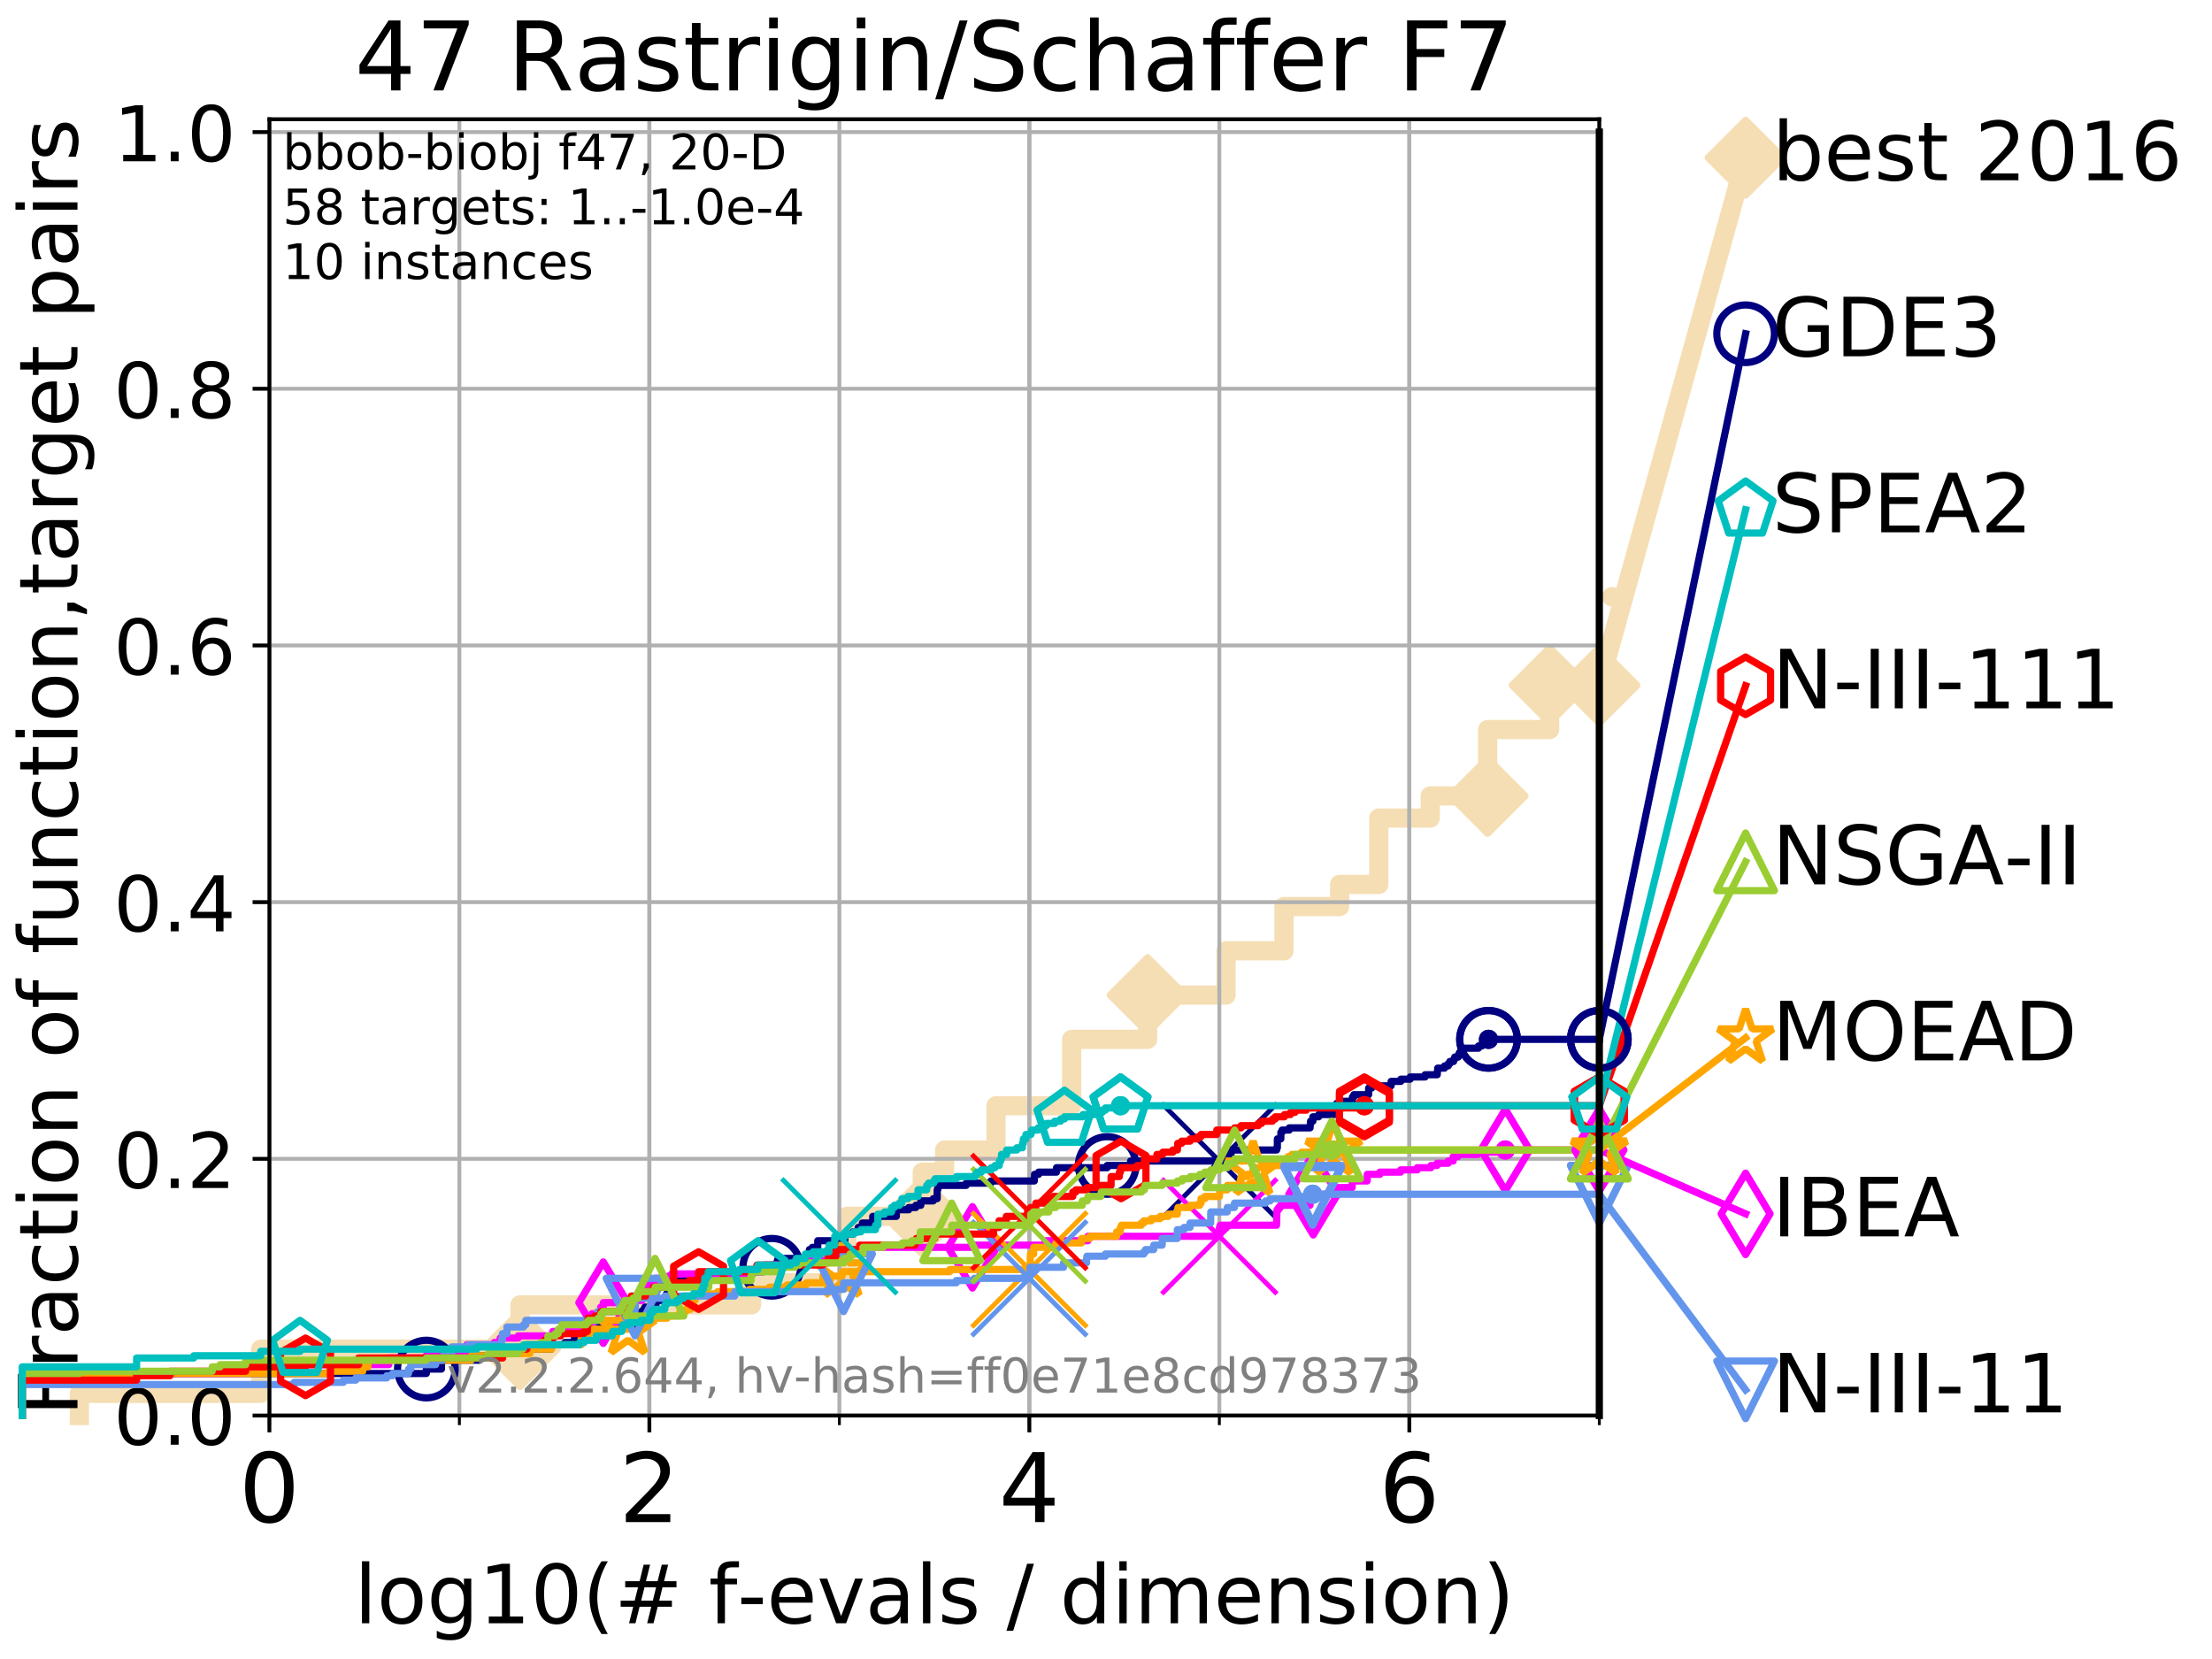 <?xml version="1.0" encoding="utf-8" standalone="no"?>
<!DOCTYPE svg PUBLIC "-//W3C//DTD SVG 1.1//EN"
  "http://www.w3.org/Graphics/SVG/1.1/DTD/svg11.dtd">
<!-- Created with matplotlib (http://matplotlib.org/) -->
<svg height="345.6pt" version="1.1" viewBox="0 0 460.8 345.6" width="460.8pt" xmlns="http://www.w3.org/2000/svg" xmlns:xlink="http://www.w3.org/1999/xlink">
 <defs>
  <style type="text/css">
*{stroke-linecap:butt;stroke-linejoin:round;}
  </style>
 </defs>
 <g id="figure_1">
  <g id="patch_1">
   <path d="M 0 345.6 
L 460.8 345.6 
L 460.8 0 
L 0 0 
z
" style="fill:#ffffff;"/>
  </g>
  <g id="axes_1">
   <g id="patch_2">
    <path d="M 56.12 294.88 
L 333.168 294.88 
L 333.168 24.84 
L 56.12 24.84 
z
" style="fill:#ffffff;"/>
   </g>
   <g id="line2d_1">
    <path d="M 16.542 294.88 
L 16.542 290.27 
L 54.309 290.27 
L 54.309 281.051 
L 108.328 281.051 
L 108.328 271.831 
L 156.563 271.831 
L 156.563 267.221 
L 176.417 267.221 
L 176.417 253.392 
L 192.123 253.392 
L 192.123 244.173 
L 196.776 244.173 
L 196.776 239.563 
L 207.485 239.563 
L 207.485 230.343 
L 223.244 230.343 
L 223.244 216.514 
L 239.062 216.514 
L 239.062 207.294 
L 255.398 207.294 
L 255.398 198.075 
L 267.474 198.075 
L 267.474 188.855 
L 279.064 188.855 
L 279.064 184.246 
L 287.23 184.246 
L 287.23 170.416 
L 297.948 170.416 
L 297.948 165.807 
L 309.902 165.807 
L 309.902 151.977 
L 322.816 151.977 
L 322.816 142.758 
L 333.168 142.758 
" style="fill:none;stroke:#f5deb3;stroke-linecap:square;stroke-width:4;"/>
   </g>
   <g id="line2d_2">
    <defs>
     <path d="M -0 7.778 
L 7.778 0 
L 0 -7.778 
L -7.778 -0 
z
" id="m3ffe8171a0" style="stroke:#f5deb3;stroke-linejoin:miter;stroke-width:1.5;"/>
    </defs>
    <g>
     <use style="fill:#f5deb3;stroke:#f5deb3;stroke-linejoin:miter;stroke-width:1.5;" x="108.328" xlink:href="#m3ffe8171a0" y="281.051"/>
     <use style="fill:#f5deb3;stroke:#f5deb3;stroke-linejoin:miter;stroke-width:1.5;" x="192.123" xlink:href="#m3ffe8171a0" y="253.392"/>
     <use style="fill:#f5deb3;stroke:#f5deb3;stroke-linejoin:miter;stroke-width:1.5;" x="239.062" xlink:href="#m3ffe8171a0" y="207.294"/>
     <use style="fill:#f5deb3;stroke:#f5deb3;stroke-linejoin:miter;stroke-width:1.5;" x="309.902" xlink:href="#m3ffe8171a0" y="165.807"/>
     <use style="fill:#f5deb3;stroke:#f5deb3;stroke-linejoin:miter;stroke-width:1.5;" x="322.816" xlink:href="#m3ffe8171a0" y="142.758"/>
     <use style="fill:#f5deb3;stroke:#f5deb3;stroke-linejoin:miter;stroke-width:1.5;" x="333.168" xlink:href="#m3ffe8171a0" y="142.758"/>
    </g>
   </g>
   <g id="line2d_3">
    <path style="fill:none;stroke:#f5deb3;stroke-linecap:square;stroke-width:4;"/>
    <g/>
   </g>
   <g id="line2d_4">
    <path d="M 333.168 142.758 
L 363.643 32.861 
" style="fill:none;stroke:#f5deb3;stroke-linecap:square;stroke-width:4;"/>
    <g>
     <use style="fill:#f5deb3;stroke:#f5deb3;stroke-linejoin:miter;stroke-width:1.5;" x="333.168" xlink:href="#m3ffe8171a0" y="142.758"/>
     <use style="fill:#f5deb3;stroke:#f5deb3;stroke-linejoin:miter;stroke-width:1.5;" x="363.643" xlink:href="#m3ffe8171a0" y="32.861"/>
    </g>
   </g>
   <g id="matplotlib.axis_1">
    <g id="xtick_1">
     <g id="line2d_5">
      <path clip-path="url(#pe304ba2147)" d="M 56.12 294.88 
L 56.12 24.84 
" style="fill:none;stroke:#b0b0b0;stroke-linecap:square;stroke-width:0.8;"/>
     </g>
     <g id="line2d_6">
      <defs>
       <path d="M 0 0 
L 0 3.5 
" id="m348ce2f87e" style="stroke:#000000;stroke-width:0.8;"/>
      </defs>
      <g>
       <use style="stroke:#000000;stroke-width:0.8;" x="56.12" xlink:href="#m348ce2f87e" y="294.88"/>
      </g>
     </g>
     <g id="text_1">
      <!-- 0 -->
      <defs>
       <path d="M 31.781 66.406 
Q 24.172 66.406 20.328 58.906 
Q 16.5 51.422 16.5 36.375 
Q 16.5 21.391 20.328 13.891 
Q 24.172 6.391 31.781 6.391 
Q 39.453 6.391 43.281 13.891 
Q 47.125 21.391 47.125 36.375 
Q 47.125 51.422 43.281 58.906 
Q 39.453 66.406 31.781 66.406 
z
M 31.781 74.219 
Q 44.047 74.219 50.516 64.516 
Q 56.984 54.828 56.984 36.375 
Q 56.984 17.969 50.516 8.266 
Q 44.047 -1.422 31.781 -1.422 
Q 19.531 -1.422 13.062 8.266 
Q 6.594 17.969 6.594 36.375 
Q 6.594 54.828 13.062 64.516 
Q 19.531 74.219 31.781 74.219 
z
" id="DejaVuSans-30"/>
      </defs>
      <g transform="translate(49.758 317.077)scale(0.2 -0.2)">
       <use xlink:href="#DejaVuSans-30"/>
      </g>
     </g>
    </g>
    <g id="xtick_2">
     <g id="line2d_7">
      <path clip-path="url(#pe304ba2147)" d="M 135.277 294.88 
L 135.277 24.84 
" style="fill:none;stroke:#b0b0b0;stroke-linecap:square;stroke-width:0.8;"/>
     </g>
     <g id="line2d_8">
      <g>
       <use style="stroke:#000000;stroke-width:0.8;" x="135.277" xlink:href="#m348ce2f87e" y="294.88"/>
      </g>
     </g>
     <g id="text_2">
      <!-- 2 -->
      <defs>
       <path d="M 19.188 8.297 
L 53.609 8.297 
L 53.609 0 
L 7.328 0 
L 7.328 8.297 
Q 12.938 14.109 22.625 23.891 
Q 32.328 33.688 34.812 36.531 
Q 39.547 41.844 41.422 45.531 
Q 43.312 49.219 43.312 52.781 
Q 43.312 58.594 39.234 62.25 
Q 35.156 65.922 28.609 65.922 
Q 23.969 65.922 18.812 64.312 
Q 13.672 62.703 7.812 59.422 
L 7.812 69.391 
Q 13.766 71.781 18.938 73 
Q 24.125 74.219 28.422 74.219 
Q 39.75 74.219 46.484 68.547 
Q 53.219 62.891 53.219 53.422 
Q 53.219 48.922 51.531 44.891 
Q 49.859 40.875 45.406 35.406 
Q 44.188 33.984 37.641 27.219 
Q 31.109 20.453 19.188 8.297 
z
" id="DejaVuSans-32"/>
      </defs>
      <g transform="translate(128.914 317.077)scale(0.2 -0.2)">
       <use xlink:href="#DejaVuSans-32"/>
      </g>
     </g>
    </g>
    <g id="xtick_3">
     <g id="line2d_9">
      <path clip-path="url(#pe304ba2147)" d="M 214.433 294.88 
L 214.433 24.84 
" style="fill:none;stroke:#b0b0b0;stroke-linecap:square;stroke-width:0.8;"/>
     </g>
     <g id="line2d_10">
      <g>
       <use style="stroke:#000000;stroke-width:0.8;" x="214.433" xlink:href="#m348ce2f87e" y="294.88"/>
      </g>
     </g>
     <g id="text_3">
      <!-- 4 -->
      <defs>
       <path d="M 37.797 64.312 
L 12.891 25.391 
L 37.797 25.391 
z
M 35.203 72.906 
L 47.609 72.906 
L 47.609 25.391 
L 58.016 25.391 
L 58.016 17.188 
L 47.609 17.188 
L 47.609 0 
L 37.797 0 
L 37.797 17.188 
L 4.891 17.188 
L 4.891 26.703 
z
" id="DejaVuSans-34"/>
      </defs>
      <g transform="translate(208.071 317.077)scale(0.2 -0.2)">
       <use xlink:href="#DejaVuSans-34"/>
      </g>
     </g>
    </g>
    <g id="xtick_4">
     <g id="line2d_11">
      <path clip-path="url(#pe304ba2147)" d="M 293.59 294.88 
L 293.59 24.84 
" style="fill:none;stroke:#b0b0b0;stroke-linecap:square;stroke-width:0.8;"/>
     </g>
     <g id="line2d_12">
      <g>
       <use style="stroke:#000000;stroke-width:0.8;" x="293.59" xlink:href="#m348ce2f87e" y="294.88"/>
      </g>
     </g>
     <g id="text_4">
      <!-- 6 -->
      <defs>
       <path d="M 33.016 40.375 
Q 26.375 40.375 22.484 35.828 
Q 18.609 31.297 18.609 23.391 
Q 18.609 15.531 22.484 10.953 
Q 26.375 6.391 33.016 6.391 
Q 39.656 6.391 43.531 10.953 
Q 47.406 15.531 47.406 23.391 
Q 47.406 31.297 43.531 35.828 
Q 39.656 40.375 33.016 40.375 
z
M 52.594 71.297 
L 52.594 62.312 
Q 48.875 64.062 45.094 64.984 
Q 41.312 65.922 37.594 65.922 
Q 27.828 65.922 22.672 59.328 
Q 17.531 52.734 16.797 39.406 
Q 19.672 43.656 24.016 45.922 
Q 28.375 48.188 33.594 48.188 
Q 44.578 48.188 50.953 41.516 
Q 57.328 34.859 57.328 23.391 
Q 57.328 12.156 50.688 5.359 
Q 44.047 -1.422 33.016 -1.422 
Q 20.359 -1.422 13.672 8.266 
Q 6.984 17.969 6.984 36.375 
Q 6.984 53.656 15.188 63.938 
Q 23.391 74.219 37.203 74.219 
Q 40.922 74.219 44.703 73.484 
Q 48.484 72.75 52.594 71.297 
z
" id="DejaVuSans-36"/>
      </defs>
      <g transform="translate(287.227 317.077)scale(0.2 -0.2)">
       <use xlink:href="#DejaVuSans-36"/>
      </g>
     </g>
    </g>
    <g id="xtick_5">
     <g id="line2d_13">
      <path clip-path="url(#pe304ba2147)" d="M 56.12 294.88 
L 56.12 24.84 
" style="fill:none;stroke:#b0b0b0;stroke-linecap:square;stroke-width:0.8;"/>
     </g>
     <g id="line2d_14">
      <defs>
       <path d="M 0 0 
L 0 2 
" id="ma031505c28" style="stroke:#000000;stroke-width:0.6;"/>
      </defs>
      <g>
       <use style="stroke:#000000;stroke-width:0.6;" x="56.12" xlink:href="#ma031505c28" y="294.88"/>
      </g>
     </g>
    </g>
    <g id="xtick_6">
     <g id="line2d_15">
      <path clip-path="url(#pe304ba2147)" d="M 95.698 294.88 
L 95.698 24.84 
" style="fill:none;stroke:#b0b0b0;stroke-linecap:square;stroke-width:0.8;"/>
     </g>
     <g id="line2d_16">
      <g>
       <use style="stroke:#000000;stroke-width:0.6;" x="95.698" xlink:href="#ma031505c28" y="294.88"/>
      </g>
     </g>
    </g>
    <g id="xtick_7">
     <g id="line2d_17">
      <path clip-path="url(#pe304ba2147)" d="M 135.277 294.88 
L 135.277 24.84 
" style="fill:none;stroke:#b0b0b0;stroke-linecap:square;stroke-width:0.8;"/>
     </g>
     <g id="line2d_18">
      <g>
       <use style="stroke:#000000;stroke-width:0.6;" x="135.277" xlink:href="#ma031505c28" y="294.88"/>
      </g>
     </g>
    </g>
    <g id="xtick_8">
     <g id="line2d_19">
      <path clip-path="url(#pe304ba2147)" d="M 174.855 294.88 
L 174.855 24.84 
" style="fill:none;stroke:#b0b0b0;stroke-linecap:square;stroke-width:0.8;"/>
     </g>
     <g id="line2d_20">
      <g>
       <use style="stroke:#000000;stroke-width:0.6;" x="174.855" xlink:href="#ma031505c28" y="294.88"/>
      </g>
     </g>
    </g>
    <g id="xtick_9">
     <g id="line2d_21">
      <path clip-path="url(#pe304ba2147)" d="M 214.433 294.88 
L 214.433 24.84 
" style="fill:none;stroke:#b0b0b0;stroke-linecap:square;stroke-width:0.8;"/>
     </g>
     <g id="line2d_22">
      <g>
       <use style="stroke:#000000;stroke-width:0.6;" x="214.433" xlink:href="#ma031505c28" y="294.88"/>
      </g>
     </g>
    </g>
    <g id="xtick_10">
     <g id="line2d_23">
      <path clip-path="url(#pe304ba2147)" d="M 254.011 294.88 
L 254.011 24.84 
" style="fill:none;stroke:#b0b0b0;stroke-linecap:square;stroke-width:0.8;"/>
     </g>
     <g id="line2d_24">
      <g>
       <use style="stroke:#000000;stroke-width:0.6;" x="254.011" xlink:href="#ma031505c28" y="294.88"/>
      </g>
     </g>
    </g>
    <g id="xtick_11">
     <g id="line2d_25">
      <path clip-path="url(#pe304ba2147)" d="M 293.59 294.88 
L 293.59 24.84 
" style="fill:none;stroke:#b0b0b0;stroke-linecap:square;stroke-width:0.8;"/>
     </g>
     <g id="line2d_26">
      <g>
       <use style="stroke:#000000;stroke-width:0.6;" x="293.59" xlink:href="#ma031505c28" y="294.88"/>
      </g>
     </g>
    </g>
    <g id="xtick_12">
     <g id="line2d_27">
      <path clip-path="url(#pe304ba2147)" d="M 333.168 294.88 
L 333.168 24.84 
" style="fill:none;stroke:#b0b0b0;stroke-linecap:square;stroke-width:0.8;"/>
     </g>
     <g id="line2d_28">
      <g>
       <use style="stroke:#000000;stroke-width:0.6;" x="333.168" xlink:href="#ma031505c28" y="294.88"/>
      </g>
     </g>
    </g>
    <g id="text_5">
     <!-- log10(# f-evals / dimension) -->
     <defs>
      <path d="M 9.422 75.984 
L 18.406 75.984 
L 18.406 0 
L 9.422 0 
z
" id="DejaVuSans-6c"/>
      <path d="M 30.609 48.391 
Q 23.391 48.391 19.188 42.75 
Q 14.984 37.109 14.984 27.297 
Q 14.984 17.484 19.156 11.844 
Q 23.344 6.203 30.609 6.203 
Q 37.797 6.203 41.984 11.859 
Q 46.188 17.531 46.188 27.297 
Q 46.188 37.016 41.984 42.703 
Q 37.797 48.391 30.609 48.391 
z
M 30.609 56 
Q 42.328 56 49.016 48.375 
Q 55.719 40.766 55.719 27.297 
Q 55.719 13.875 49.016 6.219 
Q 42.328 -1.422 30.609 -1.422 
Q 18.844 -1.422 12.172 6.219 
Q 5.516 13.875 5.516 27.297 
Q 5.516 40.766 12.172 48.375 
Q 18.844 56 30.609 56 
z
" id="DejaVuSans-6f"/>
      <path d="M 45.406 27.984 
Q 45.406 37.75 41.375 43.109 
Q 37.359 48.484 30.078 48.484 
Q 22.859 48.484 18.828 43.109 
Q 14.797 37.75 14.797 27.984 
Q 14.797 18.266 18.828 12.891 
Q 22.859 7.516 30.078 7.516 
Q 37.359 7.516 41.375 12.891 
Q 45.406 18.266 45.406 27.984 
z
M 54.391 6.781 
Q 54.391 -7.172 48.188 -13.984 
Q 42 -20.797 29.203 -20.797 
Q 24.469 -20.797 20.266 -20.094 
Q 16.062 -19.391 12.109 -17.922 
L 12.109 -9.188 
Q 16.062 -11.328 19.922 -12.344 
Q 23.781 -13.375 27.781 -13.375 
Q 36.625 -13.375 41.016 -8.766 
Q 45.406 -4.156 45.406 5.172 
L 45.406 9.625 
Q 42.625 4.781 38.281 2.391 
Q 33.938 0 27.875 0 
Q 17.828 0 11.672 7.656 
Q 5.516 15.328 5.516 27.984 
Q 5.516 40.672 11.672 48.328 
Q 17.828 56 27.875 56 
Q 33.938 56 38.281 53.609 
Q 42.625 51.219 45.406 46.391 
L 45.406 54.688 
L 54.391 54.688 
z
" id="DejaVuSans-67"/>
      <path d="M 12.406 8.297 
L 28.516 8.297 
L 28.516 63.922 
L 10.984 60.406 
L 10.984 69.391 
L 28.422 72.906 
L 38.281 72.906 
L 38.281 8.297 
L 54.391 8.297 
L 54.391 0 
L 12.406 0 
z
" id="DejaVuSans-31"/>
      <path d="M 31 75.875 
Q 24.469 64.656 21.281 53.656 
Q 18.109 42.672 18.109 31.391 
Q 18.109 20.125 21.312 9.062 
Q 24.516 -2 31 -13.188 
L 23.188 -13.188 
Q 15.875 -1.703 12.234 9.375 
Q 8.594 20.453 8.594 31.391 
Q 8.594 42.281 12.203 53.312 
Q 15.828 64.359 23.188 75.875 
z
" id="DejaVuSans-28"/>
      <path d="M 51.125 44 
L 36.922 44 
L 32.812 27.688 
L 47.125 27.688 
z
M 43.797 71.781 
L 38.719 51.516 
L 52.984 51.516 
L 58.109 71.781 
L 65.922 71.781 
L 60.891 51.516 
L 76.125 51.516 
L 76.125 44 
L 58.984 44 
L 54.984 27.688 
L 70.516 27.688 
L 70.516 20.219 
L 53.078 20.219 
L 48 0 
L 40.188 0 
L 45.219 20.219 
L 30.906 20.219 
L 25.875 0 
L 18.016 0 
L 23.094 20.219 
L 7.719 20.219 
L 7.719 27.688 
L 24.906 27.688 
L 29 44 
L 13.281 44 
L 13.281 51.516 
L 30.906 51.516 
L 35.891 71.781 
z
" id="DejaVuSans-23"/>
      <path id="DejaVuSans-20"/>
      <path d="M 37.109 75.984 
L 37.109 68.5 
L 28.516 68.5 
Q 23.688 68.5 21.797 66.547 
Q 19.922 64.594 19.922 59.516 
L 19.922 54.688 
L 34.719 54.688 
L 34.719 47.703 
L 19.922 47.703 
L 19.922 0 
L 10.891 0 
L 10.891 47.703 
L 2.297 47.703 
L 2.297 54.688 
L 10.891 54.688 
L 10.891 58.5 
Q 10.891 67.625 15.141 71.797 
Q 19.391 75.984 28.609 75.984 
z
" id="DejaVuSans-66"/>
      <path d="M 4.891 31.391 
L 31.203 31.391 
L 31.203 23.391 
L 4.891 23.391 
z
" id="DejaVuSans-2d"/>
      <path d="M 56.203 29.594 
L 56.203 25.203 
L 14.891 25.203 
Q 15.484 15.922 20.484 11.062 
Q 25.484 6.203 34.422 6.203 
Q 39.594 6.203 44.453 7.469 
Q 49.312 8.734 54.109 11.281 
L 54.109 2.781 
Q 49.266 0.734 44.188 -0.344 
Q 39.109 -1.422 33.891 -1.422 
Q 20.797 -1.422 13.156 6.188 
Q 5.516 13.812 5.516 26.812 
Q 5.516 40.234 12.766 48.109 
Q 20.016 56 32.328 56 
Q 43.359 56 49.781 48.891 
Q 56.203 41.797 56.203 29.594 
z
M 47.219 32.234 
Q 47.125 39.594 43.094 43.984 
Q 39.062 48.391 32.422 48.391 
Q 24.906 48.391 20.391 44.141 
Q 15.875 39.891 15.188 32.172 
z
" id="DejaVuSans-65"/>
      <path d="M 2.984 54.688 
L 12.5 54.688 
L 29.594 8.797 
L 46.688 54.688 
L 56.203 54.688 
L 35.688 0 
L 23.484 0 
z
" id="DejaVuSans-76"/>
      <path d="M 34.281 27.484 
Q 23.391 27.484 19.188 25 
Q 14.984 22.516 14.984 16.5 
Q 14.984 11.719 18.141 8.906 
Q 21.297 6.109 26.703 6.109 
Q 34.188 6.109 38.703 11.406 
Q 43.219 16.703 43.219 25.484 
L 43.219 27.484 
z
M 52.203 31.203 
L 52.203 0 
L 43.219 0 
L 43.219 8.297 
Q 40.141 3.328 35.547 0.953 
Q 30.953 -1.422 24.312 -1.422 
Q 15.922 -1.422 10.953 3.297 
Q 6 8.016 6 15.922 
Q 6 25.141 12.172 29.828 
Q 18.359 34.516 30.609 34.516 
L 43.219 34.516 
L 43.219 35.406 
Q 43.219 41.609 39.141 45 
Q 35.062 48.391 27.688 48.391 
Q 23 48.391 18.547 47.266 
Q 14.109 46.141 10.016 43.891 
L 10.016 52.203 
Q 14.938 54.109 19.578 55.047 
Q 24.219 56 28.609 56 
Q 40.484 56 46.344 49.844 
Q 52.203 43.703 52.203 31.203 
z
" id="DejaVuSans-61"/>
      <path d="M 44.281 53.078 
L 44.281 44.578 
Q 40.484 46.531 36.375 47.5 
Q 32.281 48.484 27.875 48.484 
Q 21.188 48.484 17.844 46.438 
Q 14.5 44.391 14.5 40.281 
Q 14.5 37.156 16.891 35.375 
Q 19.281 33.594 26.516 31.984 
L 29.594 31.297 
Q 39.156 29.25 43.188 25.516 
Q 47.219 21.781 47.219 15.094 
Q 47.219 7.469 41.188 3.016 
Q 35.156 -1.422 24.609 -1.422 
Q 20.219 -1.422 15.453 -0.562 
Q 10.688 0.297 5.422 2 
L 5.422 11.281 
Q 10.406 8.688 15.234 7.391 
Q 20.062 6.109 24.812 6.109 
Q 31.156 6.109 34.562 8.281 
Q 37.984 10.453 37.984 14.406 
Q 37.984 18.062 35.516 20.016 
Q 33.062 21.969 24.703 23.781 
L 21.578 24.516 
Q 13.234 26.266 9.516 29.906 
Q 5.812 33.547 5.812 39.891 
Q 5.812 47.609 11.281 51.797 
Q 16.75 56 26.812 56 
Q 31.781 56 36.172 55.266 
Q 40.578 54.547 44.281 53.078 
z
" id="DejaVuSans-73"/>
      <path d="M 25.391 72.906 
L 33.688 72.906 
L 8.297 -9.281 
L 0 -9.281 
z
" id="DejaVuSans-2f"/>
      <path d="M 45.406 46.391 
L 45.406 75.984 
L 54.391 75.984 
L 54.391 0 
L 45.406 0 
L 45.406 8.203 
Q 42.578 3.328 38.25 0.953 
Q 33.938 -1.422 27.875 -1.422 
Q 17.969 -1.422 11.734 6.484 
Q 5.516 14.406 5.516 27.297 
Q 5.516 40.188 11.734 48.094 
Q 17.969 56 27.875 56 
Q 33.938 56 38.25 53.625 
Q 42.578 51.266 45.406 46.391 
z
M 14.797 27.297 
Q 14.797 17.391 18.875 11.75 
Q 22.953 6.109 30.078 6.109 
Q 37.203 6.109 41.297 11.75 
Q 45.406 17.391 45.406 27.297 
Q 45.406 37.203 41.297 42.844 
Q 37.203 48.484 30.078 48.484 
Q 22.953 48.484 18.875 42.844 
Q 14.797 37.203 14.797 27.297 
z
" id="DejaVuSans-64"/>
      <path d="M 9.422 54.688 
L 18.406 54.688 
L 18.406 0 
L 9.422 0 
z
M 9.422 75.984 
L 18.406 75.984 
L 18.406 64.594 
L 9.422 64.594 
z
" id="DejaVuSans-69"/>
      <path d="M 52 44.188 
Q 55.375 50.25 60.062 53.125 
Q 64.75 56 71.094 56 
Q 79.641 56 84.281 50.016 
Q 88.922 44.047 88.922 33.016 
L 88.922 0 
L 79.891 0 
L 79.891 32.719 
Q 79.891 40.578 77.094 44.375 
Q 74.312 48.188 68.609 48.188 
Q 61.625 48.188 57.562 43.547 
Q 53.516 38.922 53.516 30.906 
L 53.516 0 
L 44.484 0 
L 44.484 32.719 
Q 44.484 40.625 41.703 44.406 
Q 38.922 48.188 33.109 48.188 
Q 26.219 48.188 22.156 43.531 
Q 18.109 38.875 18.109 30.906 
L 18.109 0 
L 9.078 0 
L 9.078 54.688 
L 18.109 54.688 
L 18.109 46.188 
Q 21.188 51.219 25.484 53.609 
Q 29.781 56 35.688 56 
Q 41.656 56 45.828 52.969 
Q 50 49.953 52 44.188 
z
" id="DejaVuSans-6d"/>
      <path d="M 54.891 33.016 
L 54.891 0 
L 45.906 0 
L 45.906 32.719 
Q 45.906 40.484 42.875 44.328 
Q 39.844 48.188 33.797 48.188 
Q 26.516 48.188 22.312 43.547 
Q 18.109 38.922 18.109 30.906 
L 18.109 0 
L 9.078 0 
L 9.078 54.688 
L 18.109 54.688 
L 18.109 46.188 
Q 21.344 51.125 25.703 53.562 
Q 30.078 56 35.797 56 
Q 45.219 56 50.047 50.172 
Q 54.891 44.344 54.891 33.016 
z
" id="DejaVuSans-6e"/>
      <path d="M 8.016 75.875 
L 15.828 75.875 
Q 23.141 64.359 26.781 53.312 
Q 30.422 42.281 30.422 31.391 
Q 30.422 20.453 26.781 9.375 
Q 23.141 -1.703 15.828 -13.188 
L 8.016 -13.188 
Q 14.5 -2 17.703 9.062 
Q 20.906 20.125 20.906 31.391 
Q 20.906 42.672 17.703 53.656 
Q 14.5 64.656 8.016 75.875 
z
" id="DejaVuSans-29"/>
     </defs>
     <g transform="translate(73.803 338.154)scale(0.17 -0.17)">
      <use xlink:href="#DejaVuSans-6c"/>
      <use x="27.783" xlink:href="#DejaVuSans-6f"/>
      <use x="88.965" xlink:href="#DejaVuSans-67"/>
      <use x="152.441" xlink:href="#DejaVuSans-31"/>
      <use x="216.064" xlink:href="#DejaVuSans-30"/>
      <use x="279.688" xlink:href="#DejaVuSans-28"/>
      <use x="318.701" xlink:href="#DejaVuSans-23"/>
      <use x="402.49" xlink:href="#DejaVuSans-20"/>
      <use x="434.277" xlink:href="#DejaVuSans-66"/>
      <use x="469.404" xlink:href="#DejaVuSans-2d"/>
      <use x="505.488" xlink:href="#DejaVuSans-65"/>
      <use x="567.012" xlink:href="#DejaVuSans-76"/>
      <use x="626.191" xlink:href="#DejaVuSans-61"/>
      <use x="687.471" xlink:href="#DejaVuSans-6c"/>
      <use x="715.254" xlink:href="#DejaVuSans-73"/>
      <use x="767.354" xlink:href="#DejaVuSans-20"/>
      <use x="799.141" xlink:href="#DejaVuSans-2f"/>
      <use x="832.832" xlink:href="#DejaVuSans-20"/>
      <use x="864.619" xlink:href="#DejaVuSans-64"/>
      <use x="928.096" xlink:href="#DejaVuSans-69"/>
      <use x="955.879" xlink:href="#DejaVuSans-6d"/>
      <use x="1053.291" xlink:href="#DejaVuSans-65"/>
      <use x="1114.814" xlink:href="#DejaVuSans-6e"/>
      <use x="1178.193" xlink:href="#DejaVuSans-73"/>
      <use x="1230.293" xlink:href="#DejaVuSans-69"/>
      <use x="1258.076" xlink:href="#DejaVuSans-6f"/>
      <use x="1319.258" xlink:href="#DejaVuSans-6e"/>
      <use x="1382.637" xlink:href="#DejaVuSans-29"/>
     </g>
    </g>
   </g>
   <g id="matplotlib.axis_2">
    <g id="ytick_1">
     <g id="line2d_29">
      <path clip-path="url(#pe304ba2147)" d="M 56.12 294.88 
L 333.168 294.88 
" style="fill:none;stroke:#b0b0b0;stroke-linecap:square;stroke-width:0.8;"/>
     </g>
     <g id="line2d_30">
      <defs>
       <path d="M 0 0 
L -3.5 0 
" id="m5a50f2b3df" style="stroke:#000000;stroke-width:0.8;"/>
      </defs>
      <g>
       <use style="stroke:#000000;stroke-width:0.8;" x="56.12" xlink:href="#m5a50f2b3df" y="294.88"/>
      </g>
     </g>
     <g id="text_6">
      <!-- 0.0 -->
      <defs>
       <path d="M 10.688 12.406 
L 21 12.406 
L 21 0 
L 10.688 0 
z
" id="DejaVuSans-2e"/>
      </defs>
      <g transform="translate(23.675 300.959)scale(0.16 -0.16)">
       <use xlink:href="#DejaVuSans-30"/>
       <use x="63.623" xlink:href="#DejaVuSans-2e"/>
       <use x="95.41" xlink:href="#DejaVuSans-30"/>
      </g>
     </g>
    </g>
    <g id="ytick_2">
     <g id="line2d_31">
      <path clip-path="url(#pe304ba2147)" d="M 56.12 241.407 
L 333.168 241.407 
" style="fill:none;stroke:#b0b0b0;stroke-linecap:square;stroke-width:0.8;"/>
     </g>
     <g id="line2d_32">
      <g>
       <use style="stroke:#000000;stroke-width:0.8;" x="56.12" xlink:href="#m5a50f2b3df" y="241.407"/>
      </g>
     </g>
     <g id="text_7">
      <!-- 0.2 -->
      <g transform="translate(23.675 247.485)scale(0.16 -0.16)">
       <use xlink:href="#DejaVuSans-30"/>
       <use x="63.623" xlink:href="#DejaVuSans-2e"/>
       <use x="95.41" xlink:href="#DejaVuSans-32"/>
      </g>
     </g>
    </g>
    <g id="ytick_3">
     <g id="line2d_33">
      <path clip-path="url(#pe304ba2147)" d="M 56.12 187.933 
L 333.168 187.933 
" style="fill:none;stroke:#b0b0b0;stroke-linecap:square;stroke-width:0.8;"/>
     </g>
     <g id="line2d_34">
      <g>
       <use style="stroke:#000000;stroke-width:0.8;" x="56.12" xlink:href="#m5a50f2b3df" y="187.933"/>
      </g>
     </g>
     <g id="text_8">
      <!-- 0.4 -->
      <g transform="translate(23.675 194.012)scale(0.16 -0.16)">
       <use xlink:href="#DejaVuSans-30"/>
       <use x="63.623" xlink:href="#DejaVuSans-2e"/>
       <use x="95.41" xlink:href="#DejaVuSans-34"/>
      </g>
     </g>
    </g>
    <g id="ytick_4">
     <g id="line2d_35">
      <path clip-path="url(#pe304ba2147)" d="M 56.12 134.46 
L 333.168 134.46 
" style="fill:none;stroke:#b0b0b0;stroke-linecap:square;stroke-width:0.8;"/>
     </g>
     <g id="line2d_36">
      <g>
       <use style="stroke:#000000;stroke-width:0.8;" x="56.12" xlink:href="#m5a50f2b3df" y="134.46"/>
      </g>
     </g>
     <g id="text_9">
      <!-- 0.6 -->
      <g transform="translate(23.675 140.539)scale(0.16 -0.16)">
       <use xlink:href="#DejaVuSans-30"/>
       <use x="63.623" xlink:href="#DejaVuSans-2e"/>
       <use x="95.41" xlink:href="#DejaVuSans-36"/>
      </g>
     </g>
    </g>
    <g id="ytick_5">
     <g id="line2d_37">
      <path clip-path="url(#pe304ba2147)" d="M 56.12 80.987 
L 333.168 80.987 
" style="fill:none;stroke:#b0b0b0;stroke-linecap:square;stroke-width:0.8;"/>
     </g>
     <g id="line2d_38">
      <g>
       <use style="stroke:#000000;stroke-width:0.8;" x="56.12" xlink:href="#m5a50f2b3df" y="80.987"/>
      </g>
     </g>
     <g id="text_10">
      <!-- 0.8 -->
      <defs>
       <path d="M 31.781 34.625 
Q 24.75 34.625 20.719 30.859 
Q 16.703 27.094 16.703 20.516 
Q 16.703 13.922 20.719 10.156 
Q 24.75 6.391 31.781 6.391 
Q 38.812 6.391 42.859 10.172 
Q 46.922 13.969 46.922 20.516 
Q 46.922 27.094 42.891 30.859 
Q 38.875 34.625 31.781 34.625 
z
M 21.922 38.812 
Q 15.578 40.375 12.031 44.719 
Q 8.5 49.078 8.5 55.328 
Q 8.5 64.062 14.719 69.141 
Q 20.953 74.219 31.781 74.219 
Q 42.672 74.219 48.875 69.141 
Q 55.078 64.062 55.078 55.328 
Q 55.078 49.078 51.531 44.719 
Q 48 40.375 41.703 38.812 
Q 48.828 37.156 52.797 32.312 
Q 56.781 27.484 56.781 20.516 
Q 56.781 9.906 50.312 4.234 
Q 43.844 -1.422 31.781 -1.422 
Q 19.734 -1.422 13.25 4.234 
Q 6.781 9.906 6.781 20.516 
Q 6.781 27.484 10.781 32.312 
Q 14.797 37.156 21.922 38.812 
z
M 18.312 54.391 
Q 18.312 48.734 21.844 45.562 
Q 25.391 42.391 31.781 42.391 
Q 38.141 42.391 41.719 45.562 
Q 45.312 48.734 45.312 54.391 
Q 45.312 60.062 41.719 63.234 
Q 38.141 66.406 31.781 66.406 
Q 25.391 66.406 21.844 63.234 
Q 18.312 60.062 18.312 54.391 
z
" id="DejaVuSans-38"/>
      </defs>
      <g transform="translate(23.675 87.066)scale(0.16 -0.16)">
       <use xlink:href="#DejaVuSans-30"/>
       <use x="63.623" xlink:href="#DejaVuSans-2e"/>
       <use x="95.41" xlink:href="#DejaVuSans-38"/>
      </g>
     </g>
    </g>
    <g id="ytick_6">
     <g id="line2d_39">
      <path clip-path="url(#pe304ba2147)" d="M 56.12 27.514 
L 333.168 27.514 
" style="fill:none;stroke:#b0b0b0;stroke-linecap:square;stroke-width:0.8;"/>
     </g>
     <g id="line2d_40">
      <g>
       <use style="stroke:#000000;stroke-width:0.8;" x="56.12" xlink:href="#m5a50f2b3df" y="27.514"/>
      </g>
     </g>
     <g id="text_11">
      <!-- 1.0 -->
      <g transform="translate(23.675 33.592)scale(0.16 -0.16)">
       <use xlink:href="#DejaVuSans-31"/>
       <use x="63.623" xlink:href="#DejaVuSans-2e"/>
       <use x="95.41" xlink:href="#DejaVuSans-30"/>
      </g>
     </g>
    </g>
    <g id="text_12">
     <!-- Fraction of function,target pairs -->
     <defs>
      <path d="M 9.812 72.906 
L 51.703 72.906 
L 51.703 64.594 
L 19.672 64.594 
L 19.672 43.109 
L 48.578 43.109 
L 48.578 34.812 
L 19.672 34.812 
L 19.672 0 
L 9.812 0 
z
" id="DejaVuSans-46"/>
      <path d="M 41.109 46.297 
Q 39.594 47.172 37.812 47.578 
Q 36.031 48 33.891 48 
Q 26.266 48 22.188 43.047 
Q 18.109 38.094 18.109 28.812 
L 18.109 0 
L 9.078 0 
L 9.078 54.688 
L 18.109 54.688 
L 18.109 46.188 
Q 20.953 51.172 25.484 53.578 
Q 30.031 56 36.531 56 
Q 37.453 56 38.578 55.875 
Q 39.703 55.766 41.062 55.516 
z
" id="DejaVuSans-72"/>
      <path d="M 48.781 52.594 
L 48.781 44.188 
Q 44.969 46.297 41.141 47.344 
Q 37.312 48.391 33.406 48.391 
Q 24.656 48.391 19.812 42.844 
Q 14.984 37.312 14.984 27.297 
Q 14.984 17.281 19.812 11.734 
Q 24.656 6.203 33.406 6.203 
Q 37.312 6.203 41.141 7.25 
Q 44.969 8.297 48.781 10.406 
L 48.781 2.094 
Q 45.016 0.344 40.984 -0.531 
Q 36.969 -1.422 32.422 -1.422 
Q 20.062 -1.422 12.781 6.344 
Q 5.516 14.109 5.516 27.297 
Q 5.516 40.672 12.859 48.328 
Q 20.219 56 33.016 56 
Q 37.156 56 41.109 55.141 
Q 45.062 54.297 48.781 52.594 
z
" id="DejaVuSans-63"/>
      <path d="M 18.312 70.219 
L 18.312 54.688 
L 36.812 54.688 
L 36.812 47.703 
L 18.312 47.703 
L 18.312 18.016 
Q 18.312 11.328 20.141 9.422 
Q 21.969 7.516 27.594 7.516 
L 36.812 7.516 
L 36.812 0 
L 27.594 0 
Q 17.188 0 13.234 3.875 
Q 9.281 7.766 9.281 18.016 
L 9.281 47.703 
L 2.688 47.703 
L 2.688 54.688 
L 9.281 54.688 
L 9.281 70.219 
z
" id="DejaVuSans-74"/>
      <path d="M 8.5 21.578 
L 8.5 54.688 
L 17.484 54.688 
L 17.484 21.922 
Q 17.484 14.156 20.5 10.266 
Q 23.531 6.391 29.594 6.391 
Q 36.859 6.391 41.078 11.031 
Q 45.312 15.672 45.312 23.688 
L 45.312 54.688 
L 54.297 54.688 
L 54.297 0 
L 45.312 0 
L 45.312 8.406 
Q 42.047 3.422 37.719 1 
Q 33.406 -1.422 27.688 -1.422 
Q 18.266 -1.422 13.375 4.438 
Q 8.5 10.297 8.5 21.578 
z
M 31.109 56 
z
" id="DejaVuSans-75"/>
      <path d="M 11.719 12.406 
L 22.016 12.406 
L 22.016 4 
L 14.016 -11.625 
L 7.719 -11.625 
L 11.719 4 
z
" id="DejaVuSans-2c"/>
      <path d="M 18.109 8.203 
L 18.109 -20.797 
L 9.078 -20.797 
L 9.078 54.688 
L 18.109 54.688 
L 18.109 46.391 
Q 20.953 51.266 25.266 53.625 
Q 29.594 56 35.594 56 
Q 45.562 56 51.781 48.094 
Q 58.016 40.188 58.016 27.297 
Q 58.016 14.406 51.781 6.484 
Q 45.562 -1.422 35.594 -1.422 
Q 29.594 -1.422 25.266 0.953 
Q 20.953 3.328 18.109 8.203 
z
M 48.688 27.297 
Q 48.688 37.203 44.609 42.844 
Q 40.531 48.484 33.406 48.484 
Q 26.266 48.484 22.188 42.844 
Q 18.109 37.203 18.109 27.297 
Q 18.109 17.391 22.188 11.75 
Q 26.266 6.109 33.406 6.109 
Q 40.531 6.109 44.609 11.75 
Q 48.688 17.391 48.688 27.297 
z
" id="DejaVuSans-70"/>
     </defs>
     <g transform="translate(16.14 294.999)rotate(-90)scale(0.17 -0.17)">
      <use xlink:href="#DejaVuSans-46"/>
      <use x="57.41" xlink:href="#DejaVuSans-72"/>
      <use x="98.523" xlink:href="#DejaVuSans-61"/>
      <use x="159.803" xlink:href="#DejaVuSans-63"/>
      <use x="214.783" xlink:href="#DejaVuSans-74"/>
      <use x="253.992" xlink:href="#DejaVuSans-69"/>
      <use x="281.775" xlink:href="#DejaVuSans-6f"/>
      <use x="342.957" xlink:href="#DejaVuSans-6e"/>
      <use x="406.336" xlink:href="#DejaVuSans-20"/>
      <use x="438.123" xlink:href="#DejaVuSans-6f"/>
      <use x="499.305" xlink:href="#DejaVuSans-66"/>
      <use x="534.51" xlink:href="#DejaVuSans-20"/>
      <use x="566.297" xlink:href="#DejaVuSans-66"/>
      <use x="601.502" xlink:href="#DejaVuSans-75"/>
      <use x="664.881" xlink:href="#DejaVuSans-6e"/>
      <use x="728.26" xlink:href="#DejaVuSans-63"/>
      <use x="783.24" xlink:href="#DejaVuSans-74"/>
      <use x="822.449" xlink:href="#DejaVuSans-69"/>
      <use x="850.232" xlink:href="#DejaVuSans-6f"/>
      <use x="911.414" xlink:href="#DejaVuSans-6e"/>
      <use x="974.793" xlink:href="#DejaVuSans-2c"/>
      <use x="1006.58" xlink:href="#DejaVuSans-74"/>
      <use x="1045.789" xlink:href="#DejaVuSans-61"/>
      <use x="1107.068" xlink:href="#DejaVuSans-72"/>
      <use x="1148.166" xlink:href="#DejaVuSans-67"/>
      <use x="1211.643" xlink:href="#DejaVuSans-65"/>
      <use x="1273.166" xlink:href="#DejaVuSans-74"/>
      <use x="1312.375" xlink:href="#DejaVuSans-20"/>
      <use x="1344.162" xlink:href="#DejaVuSans-70"/>
      <use x="1407.639" xlink:href="#DejaVuSans-61"/>
      <use x="1468.918" xlink:href="#DejaVuSans-69"/>
      <use x="1496.701" xlink:href="#DejaVuSans-72"/>
      <use x="1537.814" xlink:href="#DejaVuSans-73"/>
     </g>
    </g>
   </g>
   <g id="line2d_41">
    <defs>
     <path d="M 0 1.5 
C 0.398 1.5 0.779 1.342 1.061 1.061 
C 1.342 0.779 1.5 0.398 1.5 0 
C 1.5 -0.398 1.342 -0.779 1.061 -1.061 
C 0.779 -1.342 0.398 -1.5 0 -1.5 
C -0.398 -1.5 -0.779 -1.342 -1.061 -1.061 
C -1.342 -0.779 -1.5 -0.398 -1.5 0 
C -1.5 0.398 -1.342 0.779 -1.061 1.061 
C -0.779 1.342 -0.398 1.5 0 1.5 
z
" id="m6196d211ec" style="stroke:#f5deb3;"/>
    </defs>
    <g>
     <use style="fill:#f5deb3;stroke:#f5deb3;" x="335.79" xlink:href="#m6196d211ec" y="124.319"/>
     <use style="fill:#f5deb3;stroke:#f5deb3;" x="335.79" xlink:href="#m6196d211ec" y="124.319"/>
    </g>
   </g>
   <g id="line2d_42">
    <defs>
     <path d="M 0 1.5 
C 0.398 1.5 0.779 1.342 1.061 1.061 
C 1.342 0.779 1.5 0.398 1.5 0 
C 1.5 -0.398 1.342 -0.779 1.061 -1.061 
C 0.779 -1.342 0.398 -1.5 0 -1.5 
C -0.398 -1.5 -0.779 -1.342 -1.061 -1.061 
C -1.342 -0.779 -1.5 -0.398 -1.5 0 
C -1.5 0.398 -1.342 0.779 -1.061 1.061 
C -0.779 1.342 -0.398 1.5 0 1.5 
z
" id="mb208577234" style="stroke:#000080;"/>
    </defs>
    <g>
     <use style="fill:#000080;stroke:#000080;" x="310.084" xlink:href="#mb208577234" y="216.514"/>
     <use style="fill:#000080;stroke:#000080;" x="310.084" xlink:href="#mb208577234" y="216.514"/>
    </g>
   </g>
   <g id="line2d_43">
    <path d="M 4.627 294.88 
L 4.627 286.121 
L 88.815 286.121 
L 88.815 285.199 
L 91.97 285.199 
L 91.97 283.356 
L 99.874 283.356 
L 99.874 282.434 
L 102.895 282.434 
L 102.895 281.973 
L 107.698 281.973 
L 107.698 281.051 
L 114.81 281.051 
L 114.81 280.59 
L 114.95 280.59 
L 114.95 280.129 
L 117.644 280.129 
L 117.644 279.668 
L 119.677 279.668 
L 119.677 278.285 
L 121.609 278.285 
L 121.609 277.363 
L 123.397 277.363 
L 123.482 276.441 
L 125.172 276.441 
L 125.172 275.98 
L 132.794 275.98 
L 132.794 275.519 
L 133.551 275.519 
L 133.599 273.214 
L 134.094 273.214 
L 134.094 272.753 
L 134.35 272.753 
L 134.35 272.292 
L 136.189 272.292 
L 136.189 271.831 
L 136.655 271.831 
L 136.655 270.909 
L 138.482 270.909 
L 138.482 270.448 
L 138.849 270.448 
L 138.849 269.526 
L 139.283 269.526 
L 139.283 268.143 
L 140.511 268.143 
L 140.511 267.221 
L 141.249 267.221 
L 141.249 266.76 
L 142.513 266.76 
L 142.513 266.299 
L 143.795 266.299 
L 143.795 265.838 
L 151.255 265.838 
L 151.255 265.378 
L 156.763 265.378 
L 156.763 264.917 
L 159.051 264.917 
L 159.051 263.995 
L 160.775 263.995 
L 160.775 263.534 
L 161.923 263.534 
L 161.923 262.612 
L 162.088 262.612 
L 162.088 262.151 
L 168.612 262.151 
L 168.612 260.307 
L 169.225 260.307 
L 169.225 259.846 
L 170.351 259.846 
L 170.351 258.463 
L 175.999 258.463 
L 175.999 257.08 
L 177.702 257.08 
L 177.702 256.619 
L 178.777 256.619 
L 178.777 255.697 
L 179.632 255.697 
L 179.632 254.775 
L 181.806 254.775 
L 181.806 253.392 
L 186.722 253.392 
L 186.722 252.009 
L 189.301 252.009 
L 189.301 251.548 
L 190.777 251.548 
L 190.777 251.087 
L 191.821 251.087 
L 191.821 250.165 
L 194.413 250.165 
L 194.413 249.704 
L 195.232 249.704 
L 195.232 247.86 
L 195.36 247.86 
L 195.402 246.938 
L 201.272 246.938 
L 201.272 246.477 
L 206.423 246.477 
L 206.423 246.016 
L 215.467 246.016 
L 215.516 244.634 
L 216.366 244.634 
L 216.366 244.173 
L 220.09 244.173 
L 220.09 243.251 
L 230.647 243.251 
L 230.647 242.79 
L 235.521 242.79 
L 235.521 241.868 
L 254.351 241.868 
L 254.351 241.407 
L 256.248 241.407 
L 256.248 240.485 
L 256.461 240.485 
L 256.461 239.563 
L 265.946 239.563 
L 265.946 239.102 
L 266.096 239.102 
L 266.096 237.258 
L 266.817 237.258 
L 266.832 235.875 
L 267.08 235.875 
L 267.08 235.414 
L 268.575 235.414 
L 268.575 234.953 
L 272.908 234.953 
L 273.009 233.57 
L 273.495 233.57 
L 273.495 232.648 
L 274.706 232.648 
L 274.706 232.187 
L 277.925 232.187 
L 277.925 231.265 
L 278.292 231.265 
L 278.292 230.804 
L 278.427 230.804 
L 278.427 229.882 
L 279.216 229.882 
L 279.216 229.421 
L 281.744 229.421 
L 281.744 228.499 
L 282.038 228.499 
L 282.038 228.038 
L 285.112 228.038 
L 285.112 226.655 
L 285.739 226.655 
L 285.739 226.195 
L 289.797 226.195 
L 289.797 225.273 
L 291.817 225.273 
L 291.817 224.812 
L 293.772 224.812 
L 293.772 224.351 
L 296.875 224.351 
L 296.875 223.89 
L 299.398 223.89 
L 299.503 222.507 
L 300.937 222.507 
L 300.937 222.046 
L 301.69 222.046 
L 301.69 221.585 
L 302.023 221.585 
L 302.023 221.124 
L 302.818 221.124 
L 302.818 220.663 
L 303.044 220.663 
L 303.044 220.202 
L 303.794 220.202 
L 303.794 219.741 
L 304.008 219.741 
L 304.008 219.28 
L 304.64 219.28 
L 304.64 218.819 
L 304.921 218.819 
L 304.921 218.358 
L 307.986 218.358 
L 307.986 217.897 
L 308.714 217.897 
L 308.714 217.436 
L 308.875 217.436 
L 308.875 216.975 
L 310.084 216.975 
L 310.084 216.514 
L 333.168 216.514 
L 333.168 216.514 
" style="fill:none;stroke:#000080;stroke-linecap:square;stroke-width:1.5;"/>
   </g>
   <g id="line2d_44">
    <defs>
     <path d="M 0 6 
C 1.591 6 3.117 5.368 4.243 4.243 
C 5.368 3.117 6 1.591 6 0 
C 6 -1.591 5.368 -3.117 4.243 -4.243 
C 3.117 -5.368 1.591 -6 0 -6 
C -1.591 -6 -3.117 -5.368 -4.243 -4.243 
C -5.368 -3.117 -6 -1.591 -6 0 
C -6 1.591 -5.368 3.117 -4.243 4.243 
C -3.117 5.368 -1.591 6 0 6 
z
" id="m2be1304acd" style="stroke:#000080;stroke-width:1.5;"/>
    </defs>
    <g>
     <use style="fill-opacity:0;stroke:#000080;stroke-width:1.5;" x="88.815" xlink:href="#m2be1304acd" y="285.199"/>
     <use style="fill-opacity:0;stroke:#000080;stroke-width:1.5;" x="160.775" xlink:href="#m2be1304acd" y="263.995"/>
     <use style="fill-opacity:0;stroke:#000080;stroke-width:1.5;" x="230.647" xlink:href="#m2be1304acd" y="242.79"/>
     <use style="fill-opacity:0;stroke:#000080;stroke-width:1.5;" x="310.084" xlink:href="#m2be1304acd" y="216.514"/>
     <use style="fill-opacity:0;stroke:#000080;stroke-width:1.5;" x="310.084" xlink:href="#m2be1304acd" y="216.514"/>
     <use style="fill-opacity:0;stroke:#000080;stroke-width:1.5;" x="333.168" xlink:href="#m2be1304acd" y="216.514"/>
    </g>
   </g>
   <g id="line2d_45">
    <path style="fill:none;stroke:#000080;stroke-linecap:square;stroke-width:1.5;"/>
    <g/>
   </g>
   <g id="line2d_46">
    <path clip-path="url(#pe304ba2147)" d="M 254.011 241.868 
" style="fill:none;stroke:#000080;stroke-linecap:square;stroke-width:1.5;"/>
    <defs>
     <path d="M -12 12 
L 12 -12 
M -12 -12 
L 12 12 
" id="m9f9df9c1d1" style="stroke:#000080;"/>
    </defs>
    <g clip-path="url(#pe304ba2147)">
     <use style="fill:#000080;stroke:#000080;" x="254.011" xlink:href="#m9f9df9c1d1" y="241.868"/>
    </g>
   </g>
   <g id="line2d_47">
    <defs>
     <path d="M 0 1.5 
C 0.398 1.5 0.779 1.342 1.061 1.061 
C 1.342 0.779 1.5 0.398 1.5 0 
C 1.5 -0.398 1.342 -0.779 1.061 -1.061 
C 0.779 -1.342 0.398 -1.5 0 -1.5 
C -0.398 -1.5 -0.779 -1.342 -1.061 -1.061 
C -1.342 -0.779 -1.5 -0.398 -1.5 0 
C -1.5 0.398 -1.342 0.779 -1.061 1.061 
C -0.779 1.342 -0.398 1.5 0 1.5 
z
" id="m6ce8ab3297" style="stroke:#ff00ff;"/>
    </defs>
    <g>
     <use style="fill:#ff00ff;stroke:#ff00ff;" x="313.585" xlink:href="#m6ce8ab3297" y="239.563"/>
     <use style="fill:#ff00ff;stroke:#ff00ff;" x="313.585" xlink:href="#m6ce8ab3297" y="239.563"/>
    </g>
   </g>
   <g id="line2d_48">
    <path d="M 4.627 294.88 
L 4.627 286.582 
L 28.456 286.582 
L 28.456 286.121 
L 49.989 286.121 
L 49.989 284.739 
L 57.758 284.739 
L 57.758 284.278 
L 80.991 284.278 
L 80.991 282.895 
L 88.942 282.895 
L 88.942 281.973 
L 97.258 281.973 
L 97.258 280.129 
L 102.952 280.129 
L 102.952 279.668 
L 104.096 279.668 
L 104.201 278.746 
L 107.953 278.746 
L 107.953 278.285 
L 115.146 278.285 
L 115.146 277.363 
L 116.657 277.363 
L 116.657 276.902 
L 121.379 276.902 
L 121.379 276.441 
L 121.76 276.441 
L 121.76 275.519 
L 123.224 275.519 
L 123.311 273.675 
L 125.141 273.675 
L 125.141 272.292 
L 125.675 272.292 
L 125.675 271.37 
L 131.516 271.37 
L 131.516 270.909 
L 133.768 270.909 
L 133.806 269.065 
L 134.575 269.065 
L 134.575 267.682 
L 135.81 267.682 
L 135.81 266.76 
L 136.528 266.76 
L 136.528 266.299 
L 139.242 266.299 
L 139.242 265.838 
L 139.898 265.838 
L 139.898 265.378 
L 156.435 265.378 
L 156.435 264.917 
L 157.934 264.917 
L 157.934 264.456 
L 159.321 264.456 
L 159.321 263.534 
L 165.67 263.534 
L 165.67 262.612 
L 175.688 262.612 
L 175.688 260.307 
L 181.473 260.307 
L 181.473 259.846 
L 202.571 259.846 
L 202.571 259.385 
L 217.689 259.385 
L 217.689 258.463 
L 226.635 258.463 
L 226.635 257.541 
L 254.015 257.541 
L 254.034 255.697 
L 254.192 255.697 
L 254.192 255.236 
L 265.93 255.236 
L 266.017 252.009 
L 266.352 252.009 
L 266.352 251.548 
L 266.718 251.548 
L 266.718 251.087 
L 272.898 251.087 
L 272.917 250.165 
L 273.181 250.165 
L 273.181 249.704 
L 273.574 249.704 
L 273.574 248.782 
L 277.843 248.782 
L 277.886 247.399 
L 281.678 247.399 
L 281.68 246.016 
L 284.811 246.016 
L 284.821 244.634 
L 287.461 244.634 
L 287.461 244.173 
L 291.781 244.173 
L 291.781 243.712 
L 295.235 243.712 
L 295.235 243.251 
L 298.101 243.251 
L 298.101 242.79 
L 299.375 242.79 
L 299.375 242.329 
L 301.67 242.329 
L 301.67 241.868 
L 302.715 241.868 
L 302.715 240.946 
L 303.697 240.946 
L 303.697 240.485 
L 307.907 240.485 
L 307.907 240.024 
L 313.585 240.024 
L 313.585 239.563 
L 333.168 239.563 
L 333.168 239.563 
" style="fill:none;stroke:#ff00ff;stroke-linecap:square;stroke-width:1.5;"/>
   </g>
   <g id="line2d_49">
    <defs>
     <path d="M -0 8.485 
L 5.091 0 
L 0 -8.485 
L -5.091 -0 
z
" id="m26c40527ee" style="stroke:#ff00ff;stroke-linejoin:miter;stroke-width:1.5;"/>
    </defs>
    <g>
     <use style="fill-opacity:0;stroke:#ff00ff;stroke-linejoin:miter;stroke-width:1.5;" x="125.675" xlink:href="#m26c40527ee" y="271.37"/>
     <use style="fill-opacity:0;stroke:#ff00ff;stroke-linejoin:miter;stroke-width:1.5;" x="202.571" xlink:href="#m26c40527ee" y="259.846"/>
     <use style="fill-opacity:0;stroke:#ff00ff;stroke-linejoin:miter;stroke-width:1.5;" x="273.574" xlink:href="#m26c40527ee" y="248.782"/>
     <use style="fill-opacity:0;stroke:#ff00ff;stroke-linejoin:miter;stroke-width:1.5;" x="313.585" xlink:href="#m26c40527ee" y="239.563"/>
     <use style="fill-opacity:0;stroke:#ff00ff;stroke-linejoin:miter;stroke-width:1.5;" x="333.168" xlink:href="#m26c40527ee" y="239.563"/>
    </g>
   </g>
   <g id="line2d_50">
    <path style="fill:none;stroke:#ff00ff;stroke-linecap:square;stroke-width:1.5;"/>
    <g/>
   </g>
   <g id="line2d_51">
    <path clip-path="url(#pe304ba2147)" d="M 254.012 257.541 
" style="fill:none;stroke:#ff00ff;stroke-linecap:square;stroke-width:1.5;"/>
    <defs>
     <path d="M -12 12 
L 12 -12 
M -12 -12 
L 12 12 
" id="m15c4833102" style="stroke:#ff00ff;"/>
    </defs>
    <g clip-path="url(#pe304ba2147)">
     <use style="fill:#ff00ff;stroke:#ff00ff;" x="254.012" xlink:href="#m15c4833102" y="257.541"/>
    </g>
   </g>
   <g id="line2d_52">
    <defs>
     <path d="M 0 1.5 
C 0.398 1.5 0.779 1.342 1.061 1.061 
C 1.342 0.779 1.5 0.398 1.5 0 
C 1.5 -0.398 1.342 -0.779 1.061 -1.061 
C 0.779 -1.342 0.398 -1.5 0 -1.5 
C -0.398 -1.5 -0.779 -1.342 -1.061 -1.061 
C -1.342 -0.779 -1.5 -0.398 -1.5 0 
C -1.5 0.398 -1.342 0.779 -1.061 1.061 
C -0.779 1.342 -0.398 1.5 0 1.5 
z
" id="m980560dac4" style="stroke:#ffa500;"/>
    </defs>
    <g>
     <use style="fill:#ffa500;stroke:#ffa500;" x="277.852" xlink:href="#m980560dac4" y="239.563"/>
     <use style="fill:#ffa500;stroke:#ffa500;" x="277.852" xlink:href="#m980560dac4" y="239.563"/>
    </g>
   </g>
   <g id="line2d_53">
    <path d="M 4.627 294.88 
L 4.627 286.121 
L 68.459 286.121 
L 68.459 285.66 
L 75.567 285.66 
L 75.567 284.739 
L 76.642 284.739 
L 76.642 283.356 
L 98.175 283.356 
L 98.175 282.434 
L 104.461 282.434 
L 104.461 281.973 
L 110.385 281.973 
L 110.385 281.051 
L 114.894 281.051 
L 114.894 280.129 
L 121.067 280.129 
L 121.067 278.746 
L 121.456 278.746 
L 121.456 277.824 
L 122.927 277.824 
L 122.927 277.363 
L 123.448 277.363 
L 123.448 276.902 
L 130.818 276.902 
L 130.818 276.441 
L 130.94 276.441 
L 130.94 275.058 
L 132.764 275.058 
L 132.764 274.597 
L 138.988 274.597 
L 138.988 274.136 
L 141.64 274.136 
L 141.64 273.214 
L 142.882 273.214 
L 142.882 272.753 
L 143.869 272.753 
L 143.869 271.831 
L 144.24 271.831 
L 144.24 270.909 
L 144.787 270.909 
L 144.787 269.526 
L 149.518 269.526 
L 149.518 269.065 
L 156.116 269.065 
L 156.116 268.604 
L 160.282 268.604 
L 160.282 268.143 
L 163.966 268.143 
L 163.966 267.682 
L 167.946 267.682 
L 167.946 267.221 
L 171.437 267.221 
L 171.437 265.838 
L 175.445 265.838 
L 175.445 264.917 
L 197.841 264.917 
L 197.841 264.456 
L 214.445 264.456 
L 214.445 263.995 
L 214.575 263.995 
L 214.654 261.229 
L 215.33 261.229 
L 215.33 259.846 
L 219.986 259.846 
L 219.986 258.924 
L 225.287 258.924 
L 225.287 258.002 
L 227.046 258.002 
L 227.046 257.541 
L 232.62 257.541 
L 232.62 256.619 
L 233.343 256.619 
L 233.396 255.697 
L 233.627 255.697 
L 233.627 255.236 
L 237.744 255.236 
L 237.744 254.775 
L 238.283 254.775 
L 238.283 254.314 
L 239.833 254.314 
L 239.833 253.853 
L 241.686 253.853 
L 241.686 253.392 
L 243.367 253.392 
L 243.367 252.931 
L 245.262 252.931 
L 245.275 252.009 
L 245.391 252.009 
L 245.391 251.548 
L 247.908 251.548 
L 247.908 251.087 
L 249.923 251.087 
L 249.923 250.626 
L 250.201 250.626 
L 250.201 249.704 
L 250.984 249.704 
L 250.984 249.243 
L 254.033 249.243 
L 254.111 247.86 
L 255.678 247.86 
L 255.678 246.938 
L 258.54 246.938 
L 258.546 245.095 
L 259.813 245.095 
L 259.813 244.634 
L 260.851 244.634 
L 260.851 244.173 
L 260.998 244.173 
L 261.05 243.251 
L 263.153 243.251 
L 263.153 242.79 
L 266.674 242.79 
L 266.674 241.868 
L 268.342 241.868 
L 268.342 240.946 
L 269.106 240.946 
L 269.106 240.485 
L 271.126 240.485 
L 271.126 240.024 
L 277.852 240.024 
L 277.852 239.563 
L 333.168 239.563 
L 333.168 239.563 
" style="fill:none;stroke:#ffa500;stroke-linecap:square;stroke-width:1.5;"/>
   </g>
   <g id="line2d_54">
    <defs>
     <path d="M 0 -6 
L -1.347 -1.854 
L -5.706 -1.854 
L -2.18 0.708 
L -3.527 4.854 
L -0 2.292 
L 3.527 4.854 
L 2.18 0.708 
L 5.706 -1.854 
L 1.347 -1.854 
z
" id="mef7eb4de4e" style="stroke:#ffa500;stroke-linejoin:bevel;stroke-width:1.5;"/>
    </defs>
    <g>
     <use style="fill-opacity:0;stroke:#ffa500;stroke-linejoin:bevel;stroke-width:1.5;" x="130.818" xlink:href="#mef7eb4de4e" y="276.902"/>
     <use style="fill-opacity:0;stroke:#ffa500;stroke-linejoin:bevel;stroke-width:1.5;" x="175.445" xlink:href="#mef7eb4de4e" y="264.917"/>
     <use style="fill-opacity:0;stroke:#ffa500;stroke-linejoin:bevel;stroke-width:1.5;" x="261.05" xlink:href="#mef7eb4de4e" y="243.712"/>
     <use style="fill-opacity:0;stroke:#ffa500;stroke-linejoin:bevel;stroke-width:1.5;" x="277.852" xlink:href="#mef7eb4de4e" y="239.563"/>
     <use style="fill-opacity:0;stroke:#ffa500;stroke-linejoin:bevel;stroke-width:1.5;" x="333.168" xlink:href="#mef7eb4de4e" y="239.563"/>
    </g>
   </g>
   <g id="line2d_55">
    <path style="fill:none;stroke:#ffa500;stroke-linecap:square;stroke-width:1.5;"/>
    <g/>
   </g>
   <g id="line2d_56">
    <path clip-path="url(#pe304ba2147)" d="M 214.442 264.456 
" style="fill:none;stroke:#ffa500;stroke-linecap:square;stroke-width:1.5;"/>
    <defs>
     <path d="M -12 12 
L 12 -12 
M -12 -12 
L 12 12 
" id="m3f7b111f5a" style="stroke:#ffa500;"/>
    </defs>
    <g clip-path="url(#pe304ba2147)">
     <use style="fill:#ffa500;stroke:#ffa500;" x="214.442" xlink:href="#m3f7b111f5a" y="264.456"/>
    </g>
   </g>
   <g id="line2d_57">
    <defs>
     <path d="M 0 1.5 
C 0.398 1.5 0.779 1.342 1.061 1.061 
C 1.342 0.779 1.5 0.398 1.5 0 
C 1.5 -0.398 1.342 -0.779 1.061 -1.061 
C 0.779 -1.342 0.398 -1.5 0 -1.5 
C -0.398 -1.5 -0.779 -1.342 -1.061 -1.061 
C -1.342 -0.779 -1.5 -0.398 -1.5 0 
C -1.5 0.398 -1.342 0.779 -1.061 1.061 
C -0.779 1.342 -0.398 1.5 0 1.5 
z
" id="m4b1b05dd10" style="stroke:#6495ed;"/>
    </defs>
    <g>
     <use style="fill:#6495ed;stroke:#6495ed;" x="273.46" xlink:href="#m4b1b05dd10" y="248.782"/>
     <use style="fill:#6495ed;stroke:#6495ed;" x="273.46" xlink:href="#m4b1b05dd10" y="248.782"/>
    </g>
   </g>
   <g id="line2d_58">
    <path d="M 4.627 294.88 
L 4.627 288.426 
L 61.278 288.426 
L 61.278 287.965 
L 71.523 287.965 
L 71.523 287.504 
L 74.122 287.504 
L 74.122 287.043 
L 80.581 287.043 
L 80.581 286.582 
L 81.781 286.582 
L 81.781 286.121 
L 85.107 286.121 
L 85.107 285.199 
L 85.578 285.199 
L 85.578 284.278 
L 90.753 284.278 
L 90.753 283.356 
L 92.287 283.356 
L 92.287 282.895 
L 92.392 282.895 
L 92.392 282.434 
L 94.077 282.434 
L 94.077 280.59 
L 97.569 280.59 
L 97.569 280.129 
L 104.461 280.129 
L 104.461 279.207 
L 104.667 279.207 
L 104.667 277.824 
L 105.609 277.824 
L 105.609 276.441 
L 109.054 276.441 
L 109.054 275.98 
L 109.522 275.98 
L 109.522 275.058 
L 124.525 275.058 
L 124.525 273.214 
L 132.28 273.214 
L 132.28 272.292 
L 132.341 272.292 
L 132.341 270.448 
L 138.518 270.448 
L 138.518 269.987 
L 153.057 269.987 
L 153.057 269.065 
L 172.59 269.065 
L 172.59 268.604 
L 175.734 268.604 
L 175.734 267.221 
L 199.216 267.221 
L 199.216 266.76 
L 202.97 266.76 
L 202.97 266.299 
L 214.436 266.299 
L 214.436 265.838 
L 214.448 265.838 
L 214.448 265.378 
L 214.525 265.378 
L 214.525 264.917 
L 214.578 264.917 
L 214.578 263.995 
L 221.554 263.995 
L 221.554 263.073 
L 226.355 263.073 
L 226.355 262.151 
L 226.42 262.151 
L 226.42 261.69 
L 230.274 261.69 
L 230.274 261.229 
L 238.285 261.229 
L 238.285 260.768 
L 238.635 260.768 
L 238.635 260.307 
L 240.337 260.307 
L 240.337 259.385 
L 242.1 259.385 
L 242.1 258.924 
L 242.127 258.924 
L 242.127 258.002 
L 245.234 258.002 
L 245.234 257.08 
L 245.256 257.08 
L 245.256 256.158 
L 246.642 256.158 
L 246.642 255.697 
L 247.902 255.697 
L 247.902 254.775 
L 252.202 254.775 
L 252.202 254.314 
L 252.217 254.314 
L 252.217 252.47 
L 255.651 252.47 
L 255.651 252.009 
L 255.663 252.009 
L 255.663 251.548 
L 257.158 251.548 
L 257.158 250.626 
L 263.644 250.626 
L 263.644 250.165 
L 264.598 250.165 
L 264.598 249.704 
L 271.408 249.704 
L 271.408 249.243 
L 273.46 249.243 
L 273.46 248.782 
L 333.168 248.782 
" style="fill:none;stroke:#6495ed;stroke-linecap:square;stroke-width:1.5;"/>
   </g>
   <g id="line2d_59">
    <defs>
     <path d="M -0 6 
L 6 -6 
L -6 -6 
z
" id="m14ea449a55" style="stroke:#6495ed;stroke-linejoin:miter;stroke-width:1.5;"/>
    </defs>
    <g>
     <use style="fill-opacity:0;stroke:#6495ed;stroke-linejoin:miter;stroke-width:1.5;" x="132.28" xlink:href="#m14ea449a55" y="272.292"/>
     <use style="fill-opacity:0;stroke:#6495ed;stroke-linejoin:miter;stroke-width:1.5;" x="175.734" xlink:href="#m14ea449a55" y="267.221"/>
     <use style="fill-opacity:0;stroke:#6495ed;stroke-linejoin:miter;stroke-width:1.5;" x="273.46" xlink:href="#m14ea449a55" y="249.243"/>
     <use style="fill-opacity:0;stroke:#6495ed;stroke-linejoin:miter;stroke-width:1.5;" x="273.46" xlink:href="#m14ea449a55" y="248.782"/>
     <use style="fill-opacity:0;stroke:#6495ed;stroke-linejoin:miter;stroke-width:1.5;" x="333.168" xlink:href="#m14ea449a55" y="248.782"/>
    </g>
   </g>
   <g id="line2d_60">
    <path style="fill:none;stroke:#6495ed;stroke-linecap:square;stroke-width:1.5;"/>
    <g/>
   </g>
   <g id="line2d_61">
    <path clip-path="url(#pe304ba2147)" d="M 214.434 266.299 
" style="fill:none;stroke:#6495ed;stroke-linecap:square;stroke-width:1.5;"/>
    <defs>
     <path d="M -12 12 
L 12 -12 
M -12 -12 
L 12 12 
" id="m1e7038813d" style="stroke:#6495ed;"/>
    </defs>
    <g clip-path="url(#pe304ba2147)">
     <use style="fill:#6495ed;stroke:#6495ed;" x="214.434" xlink:href="#m1e7038813d" y="266.299"/>
    </g>
   </g>
   <g id="line2d_62">
    <defs>
     <path d="M 0 1.5 
C 0.398 1.5 0.779 1.342 1.061 1.061 
C 1.342 0.779 1.5 0.398 1.5 0 
C 1.5 -0.398 1.342 -0.779 1.061 -1.061 
C 0.779 -1.342 0.398 -1.5 0 -1.5 
C -0.398 -1.5 -0.779 -1.342 -1.061 -1.061 
C -1.342 -0.779 -1.5 -0.398 -1.5 0 
C -1.5 0.398 -1.342 0.779 -1.061 1.061 
C -0.779 1.342 -0.398 1.5 0 1.5 
z
" id="m68fe16f368" style="stroke:#ff0000;"/>
    </defs>
    <g>
     <use style="fill:#ff0000;stroke:#ff0000;" x="284.234" xlink:href="#m68fe16f368" y="230.343"/>
     <use style="fill:#ff0000;stroke:#ff0000;" x="284.234" xlink:href="#m68fe16f368" y="230.343"/>
    </g>
   </g>
   <g id="line2d_63">
    <path d="M 4.627 294.88 
L 4.627 287.504 
L 28.456 287.504 
L 28.456 286.582 
L 35.425 286.582 
L 35.425 285.66 
L 51.175 285.66 
L 51.175 284.739 
L 63.653 284.739 
L 63.653 284.278 
L 74.715 284.278 
L 74.715 282.895 
L 104.718 282.895 
L 104.718 281.051 
L 109.751 281.051 
L 109.789 280.129 
L 113.365 280.129 
L 113.365 279.207 
L 114.753 279.207 
L 114.753 278.746 
L 115.311 278.746 
L 115.311 278.285 
L 116.809 278.285 
L 116.809 277.824 
L 121.628 277.824 
L 121.628 277.363 
L 122.372 277.363 
L 122.372 275.98 
L 122.499 275.98 
L 122.499 274.597 
L 123.937 274.597 
L 123.937 274.136 
L 125.141 274.136 
L 125.141 273.214 
L 130.147 273.214 
L 130.147 272.292 
L 130.851 272.292 
L 130.851 271.831 
L 131.398 271.831 
L 131.505 269.987 
L 134.485 269.987 
L 134.485 269.065 
L 136.132 269.065 
L 136.132 268.143 
L 139.358 268.143 
L 139.358 267.682 
L 139.78 267.682 
L 139.78 267.221 
L 143.595 267.221 
L 143.595 266.76 
L 145.527 266.76 
L 145.527 264.917 
L 155.47 264.917 
L 155.47 264.456 
L 157.679 264.456 
L 157.679 263.534 
L 171.391 263.534 
L 171.391 263.073 
L 172.477 263.073 
L 172.477 262.151 
L 173.844 262.151 
L 173.844 261.69 
L 174.113 261.69 
L 174.113 260.307 
L 179.085 260.307 
L 179.085 259.385 
L 190.563 259.385 
L 190.563 258.924 
L 190.886 258.924 
L 190.886 258.002 
L 194.7 258.002 
L 194.7 257.08 
L 206.967 257.08 
L 206.967 255.697 
L 208.118 255.697 
L 208.118 254.314 
L 209.632 254.314 
L 209.632 253.392 
L 214.049 253.392 
L 214.049 252.47 
L 214.573 252.47 
L 214.682 251.548 
L 215.786 251.548 
L 215.786 250.626 
L 218.263 250.626 
L 218.263 249.704 
L 219.369 249.704 
L 219.369 249.243 
L 223.48 249.243 
L 223.48 248.321 
L 224.116 248.321 
L 224.116 247.86 
L 226.419 247.86 
L 226.419 247.399 
L 228.406 247.399 
L 228.406 246.938 
L 231.46 246.938 
L 231.46 245.095 
L 233.191 245.095 
L 233.191 244.173 
L 233.402 244.173 
L 233.402 243.712 
L 233.529 243.712 
L 233.529 243.251 
L 236.889 243.251 
L 236.889 242.79 
L 238.326 242.79 
L 238.422 241.407 
L 241.009 241.407 
L 241.009 240.485 
L 242.226 240.485 
L 242.226 240.024 
L 244.329 240.024 
L 244.329 239.563 
L 245.275 239.563 
L 245.339 238.18 
L 246.161 238.18 
L 246.161 237.719 
L 247.919 237.719 
L 247.919 237.258 
L 249.505 237.258 
L 249.505 236.797 
L 250.196 236.797 
L 250.196 236.336 
L 253.477 236.336 
L 253.477 235.414 
L 257.201 235.414 
L 257.201 234.953 
L 258.543 234.953 
L 258.543 234.492 
L 262.132 234.492 
L 262.132 234.031 
L 262.821 234.031 
L 262.821 233.57 
L 265.06 233.57 
L 265.06 233.109 
L 265.662 233.109 
L 265.662 232.648 
L 267.578 232.648 
L 267.578 232.187 
L 268.841 232.187 
L 268.841 231.726 
L 269.774 231.726 
L 269.774 231.265 
L 272.132 231.265 
L 272.132 230.804 
L 284.234 230.804 
L 284.234 230.343 
L 333.168 230.343 
L 333.168 230.343 
" style="fill:none;stroke:#ff0000;stroke-linecap:square;stroke-width:1.5;"/>
   </g>
   <g id="line2d_64">
    <defs>
     <path d="M 0 -6 
L -5.196 -3 
L -5.196 3 
L -0 6 
L 5.196 3 
L 5.196 -3 
z
" id="m64ed69606a" style="stroke:#ff0000;stroke-linejoin:miter;stroke-width:1.5;"/>
    </defs>
    <g>
     <use style="fill-opacity:0;stroke:#ff0000;stroke-linejoin:miter;stroke-width:1.5;" x="63.653" xlink:href="#m64ed69606a" y="284.739"/>
     <use style="fill-opacity:0;stroke:#ff0000;stroke-linejoin:miter;stroke-width:1.5;" x="145.527" xlink:href="#m64ed69606a" y="266.76"/>
     <use style="fill-opacity:0;stroke:#ff0000;stroke-linejoin:miter;stroke-width:1.5;" x="233.529" xlink:href="#m64ed69606a" y="243.712"/>
     <use style="fill-opacity:0;stroke:#ff0000;stroke-linejoin:miter;stroke-width:1.5;" x="284.234" xlink:href="#m64ed69606a" y="230.804"/>
     <use style="fill-opacity:0;stroke:#ff0000;stroke-linejoin:miter;stroke-width:1.5;" x="284.234" xlink:href="#m64ed69606a" y="230.343"/>
     <use style="fill-opacity:0;stroke:#ff0000;stroke-linejoin:miter;stroke-width:1.5;" x="333.168" xlink:href="#m64ed69606a" y="230.343"/>
    </g>
   </g>
   <g id="line2d_65">
    <path style="fill:none;stroke:#ff0000;stroke-linecap:square;stroke-width:1.5;"/>
    <g/>
   </g>
   <g id="line2d_66">
    <path clip-path="url(#pe304ba2147)" d="M 214.436 252.47 
" style="fill:none;stroke:#ff0000;stroke-linecap:square;stroke-width:1.5;"/>
    <defs>
     <path d="M -12 12 
L 12 -12 
M -12 -12 
L 12 12 
" id="mb5fb519376" style="stroke:#ff0000;"/>
    </defs>
    <g clip-path="url(#pe304ba2147)">
     <use style="fill:#ff0000;stroke:#ff0000;" x="214.436" xlink:href="#mb5fb519376" y="252.47"/>
    </g>
   </g>
   <g id="line2d_67">
    <defs>
     <path d="M 0 1.5 
C 0.398 1.5 0.779 1.342 1.061 1.061 
C 1.342 0.779 1.5 0.398 1.5 0 
C 1.5 -0.398 1.342 -0.779 1.061 -1.061 
C 0.779 -1.342 0.398 -1.5 0 -1.5 
C -0.398 -1.5 -0.779 -1.342 -1.061 -1.061 
C -1.342 -0.779 -1.5 -0.398 -1.5 0 
C -1.5 0.398 -1.342 0.779 -1.061 1.061 
C -0.779 1.342 -0.398 1.5 0 1.5 
z
" id="mf8b77c392b" style="stroke:#9acd32;"/>
    </defs>
    <g>
     <use style="fill:#9acd32;stroke:#9acd32;" x="277.413" xlink:href="#mf8b77c392b" y="239.563"/>
     <use style="fill:#9acd32;stroke:#9acd32;" x="277.413" xlink:href="#mf8b77c392b" y="239.563"/>
    </g>
   </g>
   <g id="line2d_68">
    <path d="M 4.627 294.88 
L 4.627 286.121 
L 16.542 286.121 
L 16.542 285.66 
L 44.206 285.66 
L 44.206 284.739 
L 45.844 284.739 
L 45.844 284.278 
L 51.175 284.278 
L 51.175 283.356 
L 88.815 283.356 
L 88.815 282.895 
L 101.726 282.895 
L 101.726 281.973 
L 107.953 281.973 
L 107.953 281.051 
L 108.935 281.051 
L 108.935 280.129 
L 112.707 280.129 
L 112.707 279.668 
L 114.117 279.668 
L 114.147 278.285 
L 115.664 278.285 
L 115.664 277.824 
L 116.272 277.824 
L 116.272 276.902 
L 117.034 276.902 
L 117.034 275.98 
L 122.133 275.98 
L 122.133 275.519 
L 122.589 275.519 
L 122.589 275.058 
L 124.605 275.058 
L 124.605 274.597 
L 125.203 274.597 
L 125.203 273.675 
L 125.645 273.675 
L 125.645 273.214 
L 129.329 273.214 
L 129.329 272.292 
L 129.725 272.292 
L 129.725 271.831 
L 129.902 271.831 
L 129.902 271.37 
L 130.136 271.37 
L 130.136 270.909 
L 131.834 270.909 
L 131.834 270.448 
L 132.883 270.448 
L 132.883 269.526 
L 133.099 269.526 
L 133.099 269.065 
L 136.456 269.065 
L 136.456 268.143 
L 147.657 268.143 
L 147.657 266.76 
L 156.455 266.76 
L 156.455 265.838 
L 156.587 265.838 
L 156.587 264.917 
L 162.244 264.917 
L 162.31 263.995 
L 165.6 263.995 
L 165.6 263.534 
L 166.507 263.534 
L 166.507 263.073 
L 175.794 263.073 
L 175.794 262.151 
L 177.058 262.151 
L 177.058 261.229 
L 179.768 261.229 
L 179.768 259.846 
L 183.979 259.846 
L 183.979 259.385 
L 187.946 259.385 
L 187.946 258.924 
L 189.94 258.924 
L 189.94 258.463 
L 191.699 258.463 
L 191.699 256.619 
L 198.255 256.619 
L 198.255 255.236 
L 214.46 255.236 
L 214.557 254.314 
L 214.708 254.314 
L 214.708 252.931 
L 215.25 252.931 
L 215.25 252.47 
L 218.493 252.47 
L 218.5 251.548 
L 219.913 251.548 
L 219.913 251.087 
L 225.456 251.087 
L 225.456 250.165 
L 226.486 250.165 
L 226.486 249.704 
L 226.642 249.704 
L 226.642 249.243 
L 229.305 249.243 
L 229.305 248.782 
L 229.418 248.782 
L 229.418 248.321 
L 237.822 248.321 
L 237.822 247.86 
L 238.412 247.86 
L 238.412 247.399 
L 238.528 247.399 
L 238.528 246.938 
L 242.122 246.938 
L 242.122 246.477 
L 245.277 246.477 
L 245.277 246.016 
L 246.277 246.016 
L 246.277 245.556 
L 247.965 245.556 
L 247.965 245.095 
L 249.957 245.095 
L 249.957 244.634 
L 250.964 244.634 
L 250.964 244.173 
L 252.234 244.173 
L 252.234 243.712 
L 254.04 243.712 
L 254.04 243.251 
L 255.704 243.251 
L 255.705 242.329 
L 257.195 242.329 
L 257.196 241.407 
L 269.773 241.407 
L 269.787 240.485 
L 276.508 240.485 
L 276.508 240.024 
L 277.413 240.024 
L 277.413 239.563 
L 333.168 239.563 
L 333.168 239.563 
" style="fill:none;stroke:#9acd32;stroke-linecap:square;stroke-width:1.5;"/>
   </g>
   <g id="line2d_69">
    <defs>
     <path d="M 0 -6 
L -6 6 
L 6 6 
z
" id="m56e607e9e0" style="stroke:#9acd32;stroke-linejoin:miter;stroke-width:1.5;"/>
    </defs>
    <g>
     <use style="fill-opacity:0;stroke:#9acd32;stroke-linejoin:miter;stroke-width:1.5;" x="136.456" xlink:href="#m56e607e9e0" y="268.143"/>
     <use style="fill-opacity:0;stroke:#9acd32;stroke-linejoin:miter;stroke-width:1.5;" x="198.255" xlink:href="#m56e607e9e0" y="256.619"/>
     <use style="fill-opacity:0;stroke:#9acd32;stroke-linejoin:miter;stroke-width:1.5;" x="257.196" xlink:href="#m56e607e9e0" y="241.407"/>
     <use style="fill-opacity:0;stroke:#9acd32;stroke-linejoin:miter;stroke-width:1.5;" x="277.413" xlink:href="#m56e607e9e0" y="239.563"/>
     <use style="fill-opacity:0;stroke:#9acd32;stroke-linejoin:miter;stroke-width:1.5;" x="333.168" xlink:href="#m56e607e9e0" y="239.563"/>
    </g>
   </g>
   <g id="line2d_70">
    <path style="fill:none;stroke:#9acd32;stroke-linecap:square;stroke-width:1.5;"/>
    <g/>
   </g>
   <g id="line2d_71">
    <path clip-path="url(#pe304ba2147)" d="M 214.433 255.236 
" style="fill:none;stroke:#9acd32;stroke-linecap:square;stroke-width:1.5;"/>
    <defs>
     <path d="M -12 12 
L 12 -12 
M -12 -12 
L 12 12 
" id="m45700443a9" style="stroke:#9acd32;"/>
    </defs>
    <g clip-path="url(#pe304ba2147)">
     <use style="fill:#9acd32;stroke:#9acd32;" x="214.433" xlink:href="#m45700443a9" y="255.236"/>
    </g>
   </g>
   <g id="line2d_72">
    <defs>
     <path d="M 0 1.5 
C 0.398 1.5 0.779 1.342 1.061 1.061 
C 1.342 0.779 1.5 0.398 1.5 0 
C 1.5 -0.398 1.342 -0.779 1.061 -1.061 
C 0.779 -1.342 0.398 -1.5 0 -1.5 
C -0.398 -1.5 -0.779 -1.342 -1.061 -1.061 
C -1.342 -0.779 -1.5 -0.398 -1.5 0 
C -1.5 0.398 -1.342 0.779 -1.061 1.061 
C -0.779 1.342 -0.398 1.5 0 1.5 
z
" id="m8bf5497edb" style="stroke:#00bfbf;"/>
    </defs>
    <g>
     <use style="fill:#00bfbf;stroke:#00bfbf;" x="233.427" xlink:href="#m8bf5497edb" y="230.343"/>
     <use style="fill:#00bfbf;stroke:#00bfbf;" x="233.427" xlink:href="#m8bf5497edb" y="230.343"/>
    </g>
   </g>
   <g id="line2d_73">
    <path d="M 4.627 294.88 
L 4.627 284.739 
L 28.456 284.739 
L 28.456 282.895 
L 40.37 282.895 
L 40.37 282.434 
L 54.309 282.434 
L 54.309 281.512 
L 62.507 281.512 
L 62.507 281.051 
L 99.326 281.051 
L 99.326 280.59 
L 109.212 280.59 
L 109.212 280.129 
L 120.75 280.129 
L 120.75 279.668 
L 121.684 279.668 
L 121.684 279.207 
L 124.217 279.207 
L 124.217 278.285 
L 127.525 278.285 
L 127.606 277.363 
L 129.51 277.363 
L 129.51 276.902 
L 129.678 276.902 
L 129.678 275.98 
L 131.017 275.98 
L 131.017 275.519 
L 133.532 275.519 
L 133.532 275.058 
L 135.405 275.058 
L 135.405 273.675 
L 135.684 273.675 
L 135.684 273.214 
L 136.164 273.214 
L 136.164 272.753 
L 138.503 272.753 
L 138.503 271.831 
L 138.807 271.831 
L 138.807 271.37 
L 140.9 271.37 
L 140.9 270.909 
L 141.616 270.909 
L 141.616 270.448 
L 142.428 270.448 
L 142.428 269.987 
L 144.433 269.987 
L 144.433 269.526 
L 146.164 269.526 
L 146.164 268.604 
L 146.512 268.604 
L 146.512 267.682 
L 146.808 267.682 
L 146.808 266.299 
L 147.247 266.299 
L 147.247 265.838 
L 147.548 265.838 
L 147.548 264.917 
L 154.045 264.917 
L 154.045 264.456 
L 157.89 264.456 
L 157.89 263.534 
L 164.761 263.534 
L 164.761 263.073 
L 165.907 263.073 
L 165.907 262.151 
L 167.78 262.151 
L 167.78 261.229 
L 169.386 261.229 
L 169.386 260.768 
L 172.7 260.768 
L 172.7 259.385 
L 173.892 259.385 
L 173.892 257.541 
L 176.054 257.541 
L 176.054 257.08 
L 177.878 257.08 
L 177.878 256.619 
L 179.339 256.619 
L 179.339 256.158 
L 182.391 256.158 
L 182.391 255.236 
L 182.872 255.236 
L 182.872 252.931 
L 184.252 252.931 
L 184.252 252.47 
L 185.726 252.47 
L 185.726 251.548 
L 186.295 251.548 
L 186.295 251.087 
L 187.38 251.087 
L 187.38 250.626 
L 187.881 250.626 
L 187.881 249.704 
L 189.157 249.704 
L 189.157 249.243 
L 191.241 249.243 
L 191.241 247.86 
L 193.05 247.86 
L 193.05 246.938 
L 193.424 246.938 
L 193.424 246.477 
L 194.488 246.477 
L 194.488 246.016 
L 194.807 246.016 
L 194.807 245.556 
L 199.249 245.556 
L 199.249 245.095 
L 203.168 245.095 
L 203.168 244.634 
L 203.515 244.634 
L 203.515 244.173 
L 204.45 244.173 
L 204.45 243.712 
L 206.487 243.712 
L 206.487 243.251 
L 207.277 243.251 
L 207.277 242.79 
L 208.169 242.79 
L 208.169 241.868 
L 208.48 241.868 
L 208.48 241.407 
L 208.628 241.407 
L 208.628 240.485 
L 209.704 240.485 
L 209.704 239.563 
L 211.83 239.563 
L 211.83 239.102 
L 212.986 239.102 
L 212.986 238.18 
L 213.183 238.18 
L 213.183 237.258 
L 213.722 237.258 
L 213.722 236.336 
L 214.761 236.336 
L 214.761 235.875 
L 214.939 235.875 
L 214.939 235.414 
L 216.28 235.414 
L 216.28 234.953 
L 216.976 234.953 
L 216.976 234.492 
L 217.989 234.492 
L 217.989 234.031 
L 219.712 234.031 
L 219.712 233.57 
L 220.932 233.57 
L 220.932 233.109 
L 221.742 233.109 
L 221.742 232.648 
L 225.587 232.648 
L 225.587 232.187 
L 228.85 232.187 
L 228.85 231.726 
L 229.619 231.726 
L 229.619 231.265 
L 230.275 231.265 
L 230.275 230.804 
L 233.427 230.804 
L 233.427 230.343 
L 333.168 230.343 
L 333.168 230.343 
" style="fill:none;stroke:#00bfbf;stroke-linecap:square;stroke-width:1.5;"/>
   </g>
   <g id="line2d_74">
    <defs>
     <path d="M 0 -6 
L -5.706 -1.854 
L -3.527 4.854 
L 3.527 4.854 
L 5.706 -1.854 
z
" id="mb9b9e31689" style="stroke:#00bfbf;stroke-linejoin:miter;stroke-width:1.5;"/>
    </defs>
    <g>
     <use style="fill-opacity:0;stroke:#00bfbf;stroke-linejoin:miter;stroke-width:1.5;" x="62.507" xlink:href="#mb9b9e31689" y="281.051"/>
     <use style="fill-opacity:0;stroke:#00bfbf;stroke-linejoin:miter;stroke-width:1.5;" x="157.89" xlink:href="#mb9b9e31689" y="264.456"/>
     <use style="fill-opacity:0;stroke:#00bfbf;stroke-linejoin:miter;stroke-width:1.5;" x="221.742" xlink:href="#mb9b9e31689" y="233.109"/>
     <use style="fill-opacity:0;stroke:#00bfbf;stroke-linejoin:miter;stroke-width:1.5;" x="233.427" xlink:href="#mb9b9e31689" y="230.343"/>
     <use style="fill-opacity:0;stroke:#00bfbf;stroke-linejoin:miter;stroke-width:1.5;" x="233.427" xlink:href="#mb9b9e31689" y="230.343"/>
     <use style="fill-opacity:0;stroke:#00bfbf;stroke-linejoin:miter;stroke-width:1.5;" x="333.168" xlink:href="#mb9b9e31689" y="230.343"/>
    </g>
   </g>
   <g id="line2d_75">
    <path style="fill:none;stroke:#00bfbf;stroke-linecap:square;stroke-width:1.5;"/>
    <g/>
   </g>
   <g id="line2d_76">
    <path clip-path="url(#pe304ba2147)" d="M 174.856 257.541 
" style="fill:none;stroke:#00bfbf;stroke-linecap:square;stroke-width:1.5;"/>
    <defs>
     <path d="M -12 12 
L 12 -12 
M -12 -12 
L 12 12 
" id="mfcbe1b55d2" style="stroke:#00bfbf;"/>
    </defs>
    <g clip-path="url(#pe304ba2147)">
     <use style="fill:#00bfbf;stroke:#00bfbf;" x="174.856" xlink:href="#mfcbe1b55d2" y="257.541"/>
    </g>
   </g>
   <g id="line2d_77">
    <path d="M 333.168 248.782 
L 363.643 289.533 
" style="fill:none;stroke:#6495ed;stroke-linecap:square;stroke-width:1.5;"/>
    <g>
     <use style="fill-opacity:0;stroke:#6495ed;stroke-linejoin:miter;stroke-width:1.5;" x="333.168" xlink:href="#m14ea449a55" y="248.782"/>
     <use style="fill-opacity:0;stroke:#6495ed;stroke-linejoin:miter;stroke-width:1.5;" x="363.643" xlink:href="#m14ea449a55" y="289.533"/>
    </g>
   </g>
   <g id="line2d_78">
    <path d="M 333.168 239.563 
L 363.643 252.865 
" style="fill:none;stroke:#ff00ff;stroke-linecap:square;stroke-width:1.5;"/>
    <g>
     <use style="fill-opacity:0;stroke:#ff00ff;stroke-linejoin:miter;stroke-width:1.5;" x="333.168" xlink:href="#m26c40527ee" y="239.563"/>
     <use style="fill-opacity:0;stroke:#ff00ff;stroke-linejoin:miter;stroke-width:1.5;" x="363.643" xlink:href="#m26c40527ee" y="252.865"/>
    </g>
   </g>
   <g id="line2d_79">
    <path d="M 333.168 239.563 
L 363.643 216.198 
" style="fill:none;stroke:#ffa500;stroke-linecap:square;stroke-width:1.5;"/>
    <g>
     <use style="fill-opacity:0;stroke:#ffa500;stroke-linejoin:bevel;stroke-width:1.5;" x="333.168" xlink:href="#mef7eb4de4e" y="239.563"/>
     <use style="fill-opacity:0;stroke:#ffa500;stroke-linejoin:bevel;stroke-width:1.5;" x="363.643" xlink:href="#mef7eb4de4e" y="216.198"/>
    </g>
   </g>
   <g id="line2d_80">
    <path d="M 333.168 239.563 
L 363.643 179.531 
" style="fill:none;stroke:#9acd32;stroke-linecap:square;stroke-width:1.5;"/>
    <g>
     <use style="fill-opacity:0;stroke:#9acd32;stroke-linejoin:miter;stroke-width:1.5;" x="333.168" xlink:href="#m56e607e9e0" y="239.563"/>
     <use style="fill-opacity:0;stroke:#9acd32;stroke-linejoin:miter;stroke-width:1.5;" x="363.643" xlink:href="#m56e607e9e0" y="179.531"/>
    </g>
   </g>
   <g id="line2d_81">
    <path d="M 333.168 230.343 
L 363.643 142.863 
" style="fill:none;stroke:#ff0000;stroke-linecap:square;stroke-width:1.5;"/>
    <g>
     <use style="fill-opacity:0;stroke:#ff0000;stroke-linejoin:miter;stroke-width:1.5;" x="333.168" xlink:href="#m64ed69606a" y="230.343"/>
     <use style="fill-opacity:0;stroke:#ff0000;stroke-linejoin:miter;stroke-width:1.5;" x="363.643" xlink:href="#m64ed69606a" y="142.863"/>
    </g>
   </g>
   <g id="line2d_82">
    <path d="M 333.168 230.343 
L 363.643 106.196 
" style="fill:none;stroke:#00bfbf;stroke-linecap:square;stroke-width:1.5;"/>
    <g>
     <use style="fill-opacity:0;stroke:#00bfbf;stroke-linejoin:miter;stroke-width:1.5;" x="333.168" xlink:href="#mb9b9e31689" y="230.343"/>
     <use style="fill-opacity:0;stroke:#00bfbf;stroke-linejoin:miter;stroke-width:1.5;" x="363.643" xlink:href="#mb9b9e31689" y="106.196"/>
    </g>
   </g>
   <g id="line2d_83">
    <path d="M 333.168 216.514 
L 363.643 69.528 
" style="fill:none;stroke:#000080;stroke-linecap:square;stroke-width:1.5;"/>
    <g>
     <use style="fill-opacity:0;stroke:#000080;stroke-width:1.5;" x="333.168" xlink:href="#m2be1304acd" y="216.514"/>
     <use style="fill-opacity:0;stroke:#000080;stroke-width:1.5;" x="363.643" xlink:href="#m2be1304acd" y="69.528"/>
    </g>
   </g>
   <g id="line2d_84">
    <path d="M 333.168 294.88 
L 333.168 27.514 
" style="fill:none;stroke:#000000;stroke-linecap:square;stroke-width:1.5;"/>
   </g>
   <g id="patch_3">
    <path d="M 56.12 294.88 
L 56.12 24.84 
" style="fill:none;stroke:#000000;stroke-linecap:square;stroke-linejoin:miter;stroke-width:0.8;"/>
   </g>
   <g id="patch_4">
    <path d="M 333.168 294.88 
L 333.168 24.84 
" style="fill:none;stroke:#000000;stroke-linecap:square;stroke-linejoin:miter;stroke-width:0.8;"/>
   </g>
   <g id="patch_5">
    <path d="M 56.12 294.88 
L 333.168 294.88 
" style="fill:none;stroke:#000000;stroke-linecap:square;stroke-linejoin:miter;stroke-width:0.8;"/>
   </g>
   <g id="patch_6">
    <path d="M 56.12 24.84 
L 333.168 24.84 
" style="fill:none;stroke:#000000;stroke-linecap:square;stroke-linejoin:miter;stroke-width:0.8;"/>
   </g>
   <g id="text_13">
    <!-- N-III-11 -->
    <defs>
     <path d="M 9.812 72.906 
L 23.094 72.906 
L 55.422 11.922 
L 55.422 72.906 
L 64.984 72.906 
L 64.984 0 
L 51.703 0 
L 19.391 60.984 
L 19.391 0 
L 9.812 0 
z
" id="DejaVuSans-4e"/>
     <path d="M 9.812 72.906 
L 19.672 72.906 
L 19.672 0 
L 9.812 0 
z
" id="DejaVuSans-49"/>
    </defs>
    <g transform="translate(369.184 294.224)scale(0.17 -0.17)">
     <use xlink:href="#DejaVuSans-4e"/>
     <use x="74.805" xlink:href="#DejaVuSans-2d"/>
     <use x="110.889" xlink:href="#DejaVuSans-49"/>
     <use x="140.381" xlink:href="#DejaVuSans-49"/>
     <use x="169.873" xlink:href="#DejaVuSans-49"/>
     <use x="199.365" xlink:href="#DejaVuSans-2d"/>
     <use x="235.449" xlink:href="#DejaVuSans-31"/>
     <use x="299.072" xlink:href="#DejaVuSans-31"/>
    </g>
   </g>
   <g id="text_14">
    <!-- IBEA -->
    <defs>
     <path d="M 19.672 34.812 
L 19.672 8.109 
L 35.5 8.109 
Q 43.453 8.109 47.281 11.406 
Q 51.125 14.703 51.125 21.484 
Q 51.125 28.328 47.281 31.562 
Q 43.453 34.812 35.5 34.812 
z
M 19.672 64.797 
L 19.672 42.828 
L 34.281 42.828 
Q 41.5 42.828 45.031 45.531 
Q 48.578 48.25 48.578 53.812 
Q 48.578 59.328 45.031 62.062 
Q 41.5 64.797 34.281 64.797 
z
M 9.812 72.906 
L 35.016 72.906 
Q 46.297 72.906 52.391 68.219 
Q 58.5 63.531 58.5 54.891 
Q 58.5 48.188 55.375 44.234 
Q 52.25 40.281 46.188 39.312 
Q 53.469 37.75 57.5 32.781 
Q 61.531 27.828 61.531 20.406 
Q 61.531 10.641 54.891 5.312 
Q 48.25 0 35.984 0 
L 9.812 0 
z
" id="DejaVuSans-42"/>
     <path d="M 9.812 72.906 
L 55.906 72.906 
L 55.906 64.594 
L 19.672 64.594 
L 19.672 43.016 
L 54.391 43.016 
L 54.391 34.719 
L 19.672 34.719 
L 19.672 8.297 
L 56.781 8.297 
L 56.781 0 
L 9.812 0 
z
" id="DejaVuSans-45"/>
     <path d="M 34.188 63.188 
L 20.797 26.906 
L 47.609 26.906 
z
M 28.609 72.906 
L 39.797 72.906 
L 67.578 0 
L 57.328 0 
L 50.688 18.703 
L 17.828 18.703 
L 11.188 0 
L 0.781 0 
z
" id="DejaVuSans-41"/>
    </defs>
    <g transform="translate(369.184 257.556)scale(0.17 -0.17)">
     <use xlink:href="#DejaVuSans-49"/>
     <use x="29.492" xlink:href="#DejaVuSans-42"/>
     <use x="98.096" xlink:href="#DejaVuSans-45"/>
     <use x="161.279" xlink:href="#DejaVuSans-41"/>
    </g>
   </g>
   <g id="text_15">
    <!-- MOEAD -->
    <defs>
     <path d="M 9.812 72.906 
L 24.516 72.906 
L 43.109 23.297 
L 61.812 72.906 
L 76.516 72.906 
L 76.516 0 
L 66.891 0 
L 66.891 64.016 
L 48.094 14.016 
L 38.188 14.016 
L 19.391 64.016 
L 19.391 0 
L 9.812 0 
z
" id="DejaVuSans-4d"/>
     <path d="M 39.406 66.219 
Q 28.656 66.219 22.328 58.203 
Q 16.016 50.203 16.016 36.375 
Q 16.016 22.609 22.328 14.594 
Q 28.656 6.594 39.406 6.594 
Q 50.141 6.594 56.422 14.594 
Q 62.703 22.609 62.703 36.375 
Q 62.703 50.203 56.422 58.203 
Q 50.141 66.219 39.406 66.219 
z
M 39.406 74.219 
Q 54.734 74.219 63.906 63.938 
Q 73.094 53.656 73.094 36.375 
Q 73.094 19.141 63.906 8.859 
Q 54.734 -1.422 39.406 -1.422 
Q 24.031 -1.422 14.812 8.828 
Q 5.609 19.094 5.609 36.375 
Q 5.609 53.656 14.812 63.938 
Q 24.031 74.219 39.406 74.219 
z
" id="DejaVuSans-4f"/>
     <path d="M 19.672 64.797 
L 19.672 8.109 
L 31.594 8.109 
Q 46.688 8.109 53.688 14.938 
Q 60.688 21.781 60.688 36.531 
Q 60.688 51.172 53.688 57.984 
Q 46.688 64.797 31.594 64.797 
z
M 9.812 72.906 
L 30.078 72.906 
Q 51.266 72.906 61.172 64.094 
Q 71.094 55.281 71.094 36.531 
Q 71.094 17.672 61.125 8.828 
Q 51.172 0 30.078 0 
L 9.812 0 
z
" id="DejaVuSans-44"/>
    </defs>
    <g transform="translate(369.184 220.889)scale(0.17 -0.17)">
     <use xlink:href="#DejaVuSans-4d"/>
     <use x="86.279" xlink:href="#DejaVuSans-4f"/>
     <use x="164.99" xlink:href="#DejaVuSans-45"/>
     <use x="228.174" xlink:href="#DejaVuSans-41"/>
     <use x="296.582" xlink:href="#DejaVuSans-44"/>
    </g>
   </g>
   <g id="text_16">
    <!-- NSGA-II -->
    <defs>
     <path d="M 53.516 70.516 
L 53.516 60.891 
Q 47.906 63.578 42.922 64.891 
Q 37.938 66.219 33.297 66.219 
Q 25.25 66.219 20.875 63.094 
Q 16.5 59.969 16.5 54.203 
Q 16.5 49.359 19.406 46.891 
Q 22.312 44.438 30.422 42.922 
L 36.375 41.703 
Q 47.406 39.594 52.656 34.297 
Q 57.906 29 57.906 20.125 
Q 57.906 9.516 50.797 4.047 
Q 43.703 -1.422 29.984 -1.422 
Q 24.812 -1.422 18.969 -0.25 
Q 13.141 0.922 6.891 3.219 
L 6.891 13.375 
Q 12.891 10.016 18.656 8.297 
Q 24.422 6.594 29.984 6.594 
Q 38.422 6.594 43.016 9.906 
Q 47.609 13.234 47.609 19.391 
Q 47.609 24.75 44.312 27.781 
Q 41.016 30.812 33.5 32.328 
L 27.484 33.5 
Q 16.453 35.688 11.516 40.375 
Q 6.594 45.062 6.594 53.422 
Q 6.594 63.094 13.406 68.656 
Q 20.219 74.219 32.172 74.219 
Q 37.312 74.219 42.625 73.281 
Q 47.953 72.359 53.516 70.516 
z
" id="DejaVuSans-53"/>
     <path d="M 59.516 10.406 
L 59.516 29.984 
L 43.406 29.984 
L 43.406 38.094 
L 69.281 38.094 
L 69.281 6.781 
Q 63.578 2.734 56.688 0.656 
Q 49.812 -1.422 42 -1.422 
Q 24.906 -1.422 15.25 8.562 
Q 5.609 18.562 5.609 36.375 
Q 5.609 54.25 15.25 64.234 
Q 24.906 74.219 42 74.219 
Q 49.125 74.219 55.547 72.453 
Q 61.969 70.703 67.391 67.281 
L 67.391 56.781 
Q 61.922 61.422 55.766 63.766 
Q 49.609 66.109 42.828 66.109 
Q 29.438 66.109 22.719 58.641 
Q 16.016 51.172 16.016 36.375 
Q 16.016 21.625 22.719 14.156 
Q 29.438 6.688 42.828 6.688 
Q 48.047 6.688 52.141 7.594 
Q 56.25 8.5 59.516 10.406 
z
" id="DejaVuSans-47"/>
    </defs>
    <g transform="translate(369.184 184.221)scale(0.17 -0.17)">
     <use xlink:href="#DejaVuSans-4e"/>
     <use x="74.805" xlink:href="#DejaVuSans-53"/>
     <use x="138.281" xlink:href="#DejaVuSans-47"/>
     <use x="215.771" xlink:href="#DejaVuSans-41"/>
     <use x="284.148" xlink:href="#DejaVuSans-2d"/>
     <use x="320.232" xlink:href="#DejaVuSans-49"/>
     <use x="349.725" xlink:href="#DejaVuSans-49"/>
    </g>
   </g>
   <g id="text_17">
    <!-- N-III-111 -->
    <g transform="translate(369.184 147.554)scale(0.17 -0.17)">
     <use xlink:href="#DejaVuSans-4e"/>
     <use x="74.805" xlink:href="#DejaVuSans-2d"/>
     <use x="110.889" xlink:href="#DejaVuSans-49"/>
     <use x="140.381" xlink:href="#DejaVuSans-49"/>
     <use x="169.873" xlink:href="#DejaVuSans-49"/>
     <use x="199.365" xlink:href="#DejaVuSans-2d"/>
     <use x="235.449" xlink:href="#DejaVuSans-31"/>
     <use x="299.072" xlink:href="#DejaVuSans-31"/>
     <use x="362.695" xlink:href="#DejaVuSans-31"/>
    </g>
   </g>
   <g id="text_18">
    <!-- SPEA2 -->
    <defs>
     <path d="M 19.672 64.797 
L 19.672 37.406 
L 32.078 37.406 
Q 38.969 37.406 42.719 40.969 
Q 46.484 44.531 46.484 51.125 
Q 46.484 57.672 42.719 61.234 
Q 38.969 64.797 32.078 64.797 
z
M 9.812 72.906 
L 32.078 72.906 
Q 44.344 72.906 50.609 67.359 
Q 56.891 61.812 56.891 51.125 
Q 56.891 40.328 50.609 34.812 
Q 44.344 29.297 32.078 29.297 
L 19.672 29.297 
L 19.672 0 
L 9.812 0 
z
" id="DejaVuSans-50"/>
    </defs>
    <g transform="translate(369.184 110.887)scale(0.17 -0.17)">
     <use xlink:href="#DejaVuSans-53"/>
     <use x="63.477" xlink:href="#DejaVuSans-50"/>
     <use x="123.779" xlink:href="#DejaVuSans-45"/>
     <use x="186.963" xlink:href="#DejaVuSans-41"/>
     <use x="255.371" xlink:href="#DejaVuSans-32"/>
    </g>
   </g>
   <g id="text_19">
    <!-- GDE3 -->
    <defs>
     <path d="M 40.578 39.312 
Q 47.656 37.797 51.625 33 
Q 55.609 28.219 55.609 21.188 
Q 55.609 10.406 48.188 4.484 
Q 40.766 -1.422 27.094 -1.422 
Q 22.516 -1.422 17.656 -0.516 
Q 12.797 0.391 7.625 2.203 
L 7.625 11.719 
Q 11.719 9.328 16.594 8.109 
Q 21.484 6.891 26.812 6.891 
Q 36.078 6.891 40.938 10.547 
Q 45.797 14.203 45.797 21.188 
Q 45.797 27.641 41.281 31.266 
Q 36.766 34.906 28.719 34.906 
L 20.219 34.906 
L 20.219 43.016 
L 29.109 43.016 
Q 36.375 43.016 40.234 45.922 
Q 44.094 48.828 44.094 54.297 
Q 44.094 59.906 40.109 62.906 
Q 36.141 65.922 28.719 65.922 
Q 24.656 65.922 20.016 65.031 
Q 15.375 64.156 9.812 62.312 
L 9.812 71.094 
Q 15.438 72.656 20.344 73.438 
Q 25.25 74.219 29.594 74.219 
Q 40.828 74.219 47.359 69.109 
Q 53.906 64.016 53.906 55.328 
Q 53.906 49.266 50.438 45.094 
Q 46.969 40.922 40.578 39.312 
z
" id="DejaVuSans-33"/>
    </defs>
    <g transform="translate(369.184 74.219)scale(0.17 -0.17)">
     <use xlink:href="#DejaVuSans-47"/>
     <use x="77.49" xlink:href="#DejaVuSans-44"/>
     <use x="154.492" xlink:href="#DejaVuSans-45"/>
     <use x="217.676" xlink:href="#DejaVuSans-33"/>
    </g>
   </g>
   <g id="text_20">
    <!-- best 2016 -->
    <defs>
     <path d="M 48.688 27.297 
Q 48.688 37.203 44.609 42.844 
Q 40.531 48.484 33.406 48.484 
Q 26.266 48.484 22.188 42.844 
Q 18.109 37.203 18.109 27.297 
Q 18.109 17.391 22.188 11.75 
Q 26.266 6.109 33.406 6.109 
Q 40.531 6.109 44.609 11.75 
Q 48.688 17.391 48.688 27.297 
z
M 18.109 46.391 
Q 20.953 51.266 25.266 53.625 
Q 29.594 56 35.594 56 
Q 45.562 56 51.781 48.094 
Q 58.016 40.188 58.016 27.297 
Q 58.016 14.406 51.781 6.484 
Q 45.562 -1.422 35.594 -1.422 
Q 29.594 -1.422 25.266 0.953 
Q 20.953 3.328 18.109 8.203 
L 18.109 0 
L 9.078 0 
L 9.078 75.984 
L 18.109 75.984 
z
" id="DejaVuSans-62"/>
    </defs>
    <g transform="translate(369.184 37.552)scale(0.17 -0.17)">
     <use xlink:href="#DejaVuSans-62"/>
     <use x="63.477" xlink:href="#DejaVuSans-65"/>
     <use x="125" xlink:href="#DejaVuSans-73"/>
     <use x="177.1" xlink:href="#DejaVuSans-74"/>
     <use x="216.309" xlink:href="#DejaVuSans-20"/>
     <use x="248.096" xlink:href="#DejaVuSans-32"/>
     <use x="311.719" xlink:href="#DejaVuSans-30"/>
     <use x="375.342" xlink:href="#DejaVuSans-31"/>
     <use x="438.965" xlink:href="#DejaVuSans-36"/>
    </g>
   </g>
   <g id="text_21">
    <!-- bbob-biobj f47, 20-D -->
    <defs>
     <path d="M 9.422 54.688 
L 18.406 54.688 
L 18.406 -0.984 
Q 18.406 -11.422 14.422 -16.109 
Q 10.453 -20.797 1.609 -20.797 
L -1.812 -20.797 
L -1.812 -13.188 
L 0.594 -13.188 
Q 5.719 -13.188 7.562 -10.812 
Q 9.422 -8.453 9.422 -0.984 
z
M 9.422 75.984 
L 18.406 75.984 
L 18.406 64.594 
L 9.422 64.594 
z
" id="DejaVuSans-6a"/>
     <path d="M 8.203 72.906 
L 55.078 72.906 
L 55.078 68.703 
L 28.609 0 
L 18.312 0 
L 43.219 64.594 
L 8.203 64.594 
z
" id="DejaVuSans-37"/>
    </defs>
    <g transform="translate(58.89 35.291)scale(0.102 -0.102)">
     <use xlink:href="#DejaVuSans-62"/>
     <use x="63.477" xlink:href="#DejaVuSans-62"/>
     <use x="126.953" xlink:href="#DejaVuSans-6f"/>
     <use x="188.135" xlink:href="#DejaVuSans-62"/>
     <use x="251.611" xlink:href="#DejaVuSans-2d"/>
     <use x="287.695" xlink:href="#DejaVuSans-62"/>
     <use x="351.172" xlink:href="#DejaVuSans-69"/>
     <use x="378.955" xlink:href="#DejaVuSans-6f"/>
     <use x="440.137" xlink:href="#DejaVuSans-62"/>
     <use x="503.613" xlink:href="#DejaVuSans-6a"/>
     <use x="531.396" xlink:href="#DejaVuSans-20"/>
     <use x="563.184" xlink:href="#DejaVuSans-66"/>
     <use x="598.389" xlink:href="#DejaVuSans-34"/>
     <use x="662.012" xlink:href="#DejaVuSans-37"/>
     <use x="725.635" xlink:href="#DejaVuSans-2c"/>
     <use x="757.422" xlink:href="#DejaVuSans-20"/>
     <use x="789.209" xlink:href="#DejaVuSans-32"/>
     <use x="852.832" xlink:href="#DejaVuSans-30"/>
     <use x="916.455" xlink:href="#DejaVuSans-2d"/>
     <use x="952.539" xlink:href="#DejaVuSans-44"/>
    </g>
    <!-- 58 targets: 1..-1.0e-4 -->
    <defs>
     <path d="M 10.797 72.906 
L 49.516 72.906 
L 49.516 64.594 
L 19.828 64.594 
L 19.828 46.734 
Q 21.969 47.469 24.109 47.828 
Q 26.266 48.188 28.422 48.188 
Q 40.625 48.188 47.75 41.5 
Q 54.891 34.812 54.891 23.391 
Q 54.891 11.625 47.562 5.094 
Q 40.234 -1.422 26.906 -1.422 
Q 22.312 -1.422 17.547 -0.641 
Q 12.797 0.141 7.719 1.703 
L 7.719 11.625 
Q 12.109 9.234 16.797 8.062 
Q 21.484 6.891 26.703 6.891 
Q 35.156 6.891 40.078 11.328 
Q 45.016 15.766 45.016 23.391 
Q 45.016 31 40.078 35.438 
Q 35.156 39.891 26.703 39.891 
Q 22.75 39.891 18.812 39.016 
Q 14.891 38.141 10.797 36.281 
z
" id="DejaVuSans-35"/>
     <path d="M 11.719 12.406 
L 22.016 12.406 
L 22.016 0 
L 11.719 0 
z
M 11.719 51.703 
L 22.016 51.703 
L 22.016 39.312 
L 11.719 39.312 
z
" id="DejaVuSans-3a"/>
    </defs>
    <g transform="translate(58.89 46.713)scale(0.102 -0.102)">
     <use xlink:href="#DejaVuSans-35"/>
     <use x="63.623" xlink:href="#DejaVuSans-38"/>
     <use x="127.246" xlink:href="#DejaVuSans-20"/>
     <use x="159.033" xlink:href="#DejaVuSans-74"/>
     <use x="198.242" xlink:href="#DejaVuSans-61"/>
     <use x="259.521" xlink:href="#DejaVuSans-72"/>
     <use x="300.619" xlink:href="#DejaVuSans-67"/>
     <use x="364.096" xlink:href="#DejaVuSans-65"/>
     <use x="425.619" xlink:href="#DejaVuSans-74"/>
     <use x="464.828" xlink:href="#DejaVuSans-73"/>
     <use x="516.928" xlink:href="#DejaVuSans-3a"/>
     <use x="550.619" xlink:href="#DejaVuSans-20"/>
     <use x="582.406" xlink:href="#DejaVuSans-31"/>
     <use x="646.029" xlink:href="#DejaVuSans-2e"/>
     <use x="677.816" xlink:href="#DejaVuSans-2e"/>
     <use x="709.604" xlink:href="#DejaVuSans-2d"/>
     <use x="745.688" xlink:href="#DejaVuSans-31"/>
     <use x="809.311" xlink:href="#DejaVuSans-2e"/>
     <use x="841.098" xlink:href="#DejaVuSans-30"/>
     <use x="904.721" xlink:href="#DejaVuSans-65"/>
     <use x="966.244" xlink:href="#DejaVuSans-2d"/>
     <use x="1002.328" xlink:href="#DejaVuSans-34"/>
    </g>
    <!-- 10 instances -->
    <g transform="translate(58.89 58.134)scale(0.102 -0.102)">
     <use xlink:href="#DejaVuSans-31"/>
     <use x="63.623" xlink:href="#DejaVuSans-30"/>
     <use x="127.246" xlink:href="#DejaVuSans-20"/>
     <use x="159.033" xlink:href="#DejaVuSans-69"/>
     <use x="186.816" xlink:href="#DejaVuSans-6e"/>
     <use x="250.195" xlink:href="#DejaVuSans-73"/>
     <use x="302.295" xlink:href="#DejaVuSans-74"/>
     <use x="341.504" xlink:href="#DejaVuSans-61"/>
     <use x="402.783" xlink:href="#DejaVuSans-6e"/>
     <use x="466.162" xlink:href="#DejaVuSans-63"/>
     <use x="521.143" xlink:href="#DejaVuSans-65"/>
     <use x="582.666" xlink:href="#DejaVuSans-73"/>
    </g>
   </g>
   <g id="text_22">
    <!-- v2.2.2.644, hv-hash=ff0e71e8cd978373 -->
    <defs>
     <path d="M 54.891 33.016 
L 54.891 0 
L 45.906 0 
L 45.906 32.719 
Q 45.906 40.484 42.875 44.328 
Q 39.844 48.188 33.797 48.188 
Q 26.516 48.188 22.312 43.547 
Q 18.109 38.922 18.109 30.906 
L 18.109 0 
L 9.078 0 
L 9.078 75.984 
L 18.109 75.984 
L 18.109 46.188 
Q 21.344 51.125 25.703 53.562 
Q 30.078 56 35.797 56 
Q 45.219 56 50.047 50.172 
Q 54.891 44.344 54.891 33.016 
z
" id="DejaVuSans-68"/>
     <path d="M 10.594 45.406 
L 73.188 45.406 
L 73.188 37.203 
L 10.594 37.203 
z
M 10.594 25.484 
L 73.188 25.484 
L 73.188 17.188 
L 10.594 17.188 
z
" id="DejaVuSans-3d"/>
     <path d="M 10.984 1.516 
L 10.984 10.5 
Q 14.703 8.734 18.5 7.812 
Q 22.312 6.891 25.984 6.891 
Q 35.75 6.891 40.891 13.453 
Q 46.047 20.016 46.781 33.406 
Q 43.953 29.203 39.594 26.953 
Q 35.25 24.703 29.984 24.703 
Q 19.047 24.703 12.672 31.312 
Q 6.297 37.938 6.297 49.422 
Q 6.297 60.641 12.938 67.422 
Q 19.578 74.219 30.609 74.219 
Q 43.266 74.219 49.922 64.516 
Q 56.594 54.828 56.594 36.375 
Q 56.594 19.141 48.406 8.859 
Q 40.234 -1.422 26.422 -1.422 
Q 22.703 -1.422 18.891 -0.688 
Q 15.094 0.047 10.984 1.516 
z
M 30.609 32.422 
Q 37.25 32.422 41.125 36.953 
Q 45.016 41.5 45.016 49.422 
Q 45.016 57.281 41.125 61.844 
Q 37.25 66.406 30.609 66.406 
Q 23.969 66.406 20.094 61.844 
Q 16.219 57.281 16.219 49.422 
Q 16.219 41.5 20.094 36.953 
Q 23.969 32.422 30.609 32.422 
z
" id="DejaVuSans-39"/>
    </defs>
    <g style="fill:#808080;" transform="translate(93.116 290.1)scale(0.1 -0.1)">
     <use xlink:href="#DejaVuSans-76"/>
     <use x="59.18" xlink:href="#DejaVuSans-32"/>
     <use x="122.803" xlink:href="#DejaVuSans-2e"/>
     <use x="154.59" xlink:href="#DejaVuSans-32"/>
     <use x="218.213" xlink:href="#DejaVuSans-2e"/>
     <use x="250" xlink:href="#DejaVuSans-32"/>
     <use x="313.623" xlink:href="#DejaVuSans-2e"/>
     <use x="345.41" xlink:href="#DejaVuSans-36"/>
     <use x="409.033" xlink:href="#DejaVuSans-34"/>
     <use x="472.656" xlink:href="#DejaVuSans-34"/>
     <use x="536.279" xlink:href="#DejaVuSans-2c"/>
     <use x="568.066" xlink:href="#DejaVuSans-20"/>
     <use x="599.854" xlink:href="#DejaVuSans-68"/>
     <use x="663.232" xlink:href="#DejaVuSans-76"/>
     <use x="722.381" xlink:href="#DejaVuSans-2d"/>
     <use x="758.465" xlink:href="#DejaVuSans-68"/>
     <use x="821.844" xlink:href="#DejaVuSans-61"/>
     <use x="883.123" xlink:href="#DejaVuSans-73"/>
     <use x="935.223" xlink:href="#DejaVuSans-68"/>
     <use x="998.602" xlink:href="#DejaVuSans-3d"/>
     <use x="1082.391" xlink:href="#DejaVuSans-66"/>
     <use x="1117.596" xlink:href="#DejaVuSans-66"/>
     <use x="1152.801" xlink:href="#DejaVuSans-30"/>
     <use x="1216.424" xlink:href="#DejaVuSans-65"/>
     <use x="1277.947" xlink:href="#DejaVuSans-37"/>
     <use x="1341.57" xlink:href="#DejaVuSans-31"/>
     <use x="1405.193" xlink:href="#DejaVuSans-65"/>
     <use x="1466.717" xlink:href="#DejaVuSans-38"/>
     <use x="1530.34" xlink:href="#DejaVuSans-63"/>
     <use x="1585.32" xlink:href="#DejaVuSans-64"/>
     <use x="1648.797" xlink:href="#DejaVuSans-39"/>
     <use x="1712.42" xlink:href="#DejaVuSans-37"/>
     <use x="1776.043" xlink:href="#DejaVuSans-38"/>
     <use x="1839.666" xlink:href="#DejaVuSans-33"/>
     <use x="1903.289" xlink:href="#DejaVuSans-37"/>
     <use x="1966.912" xlink:href="#DejaVuSans-33"/>
    </g>
   </g>
   <g id="text_23">
    <!-- 47 Rastrigin/Schaffer F7 -->
    <defs>
     <path d="M 44.391 34.188 
Q 47.562 33.109 50.562 29.594 
Q 53.562 26.078 56.594 19.922 
L 66.609 0 
L 56 0 
L 46.688 18.703 
Q 43.062 26.031 39.672 28.422 
Q 36.281 30.812 30.422 30.812 
L 19.672 30.812 
L 19.672 0 
L 9.812 0 
L 9.812 72.906 
L 32.078 72.906 
Q 44.578 72.906 50.734 67.672 
Q 56.891 62.453 56.891 51.906 
Q 56.891 45.016 53.688 40.469 
Q 50.484 35.938 44.391 34.188 
z
M 19.672 64.797 
L 19.672 38.922 
L 32.078 38.922 
Q 39.203 38.922 42.844 42.219 
Q 46.484 45.516 46.484 51.906 
Q 46.484 58.297 42.844 61.547 
Q 39.203 64.797 32.078 64.797 
z
" id="DejaVuSans-52"/>
    </defs>
    <g transform="translate(73.906 18.84)scale(0.2 -0.2)">
     <use xlink:href="#DejaVuSans-34"/>
     <use x="63.623" xlink:href="#DejaVuSans-37"/>
     <use x="127.246" xlink:href="#DejaVuSans-20"/>
     <use x="159.033" xlink:href="#DejaVuSans-52"/>
     <use x="228.484" xlink:href="#DejaVuSans-61"/>
     <use x="289.764" xlink:href="#DejaVuSans-73"/>
     <use x="341.863" xlink:href="#DejaVuSans-74"/>
     <use x="381.072" xlink:href="#DejaVuSans-72"/>
     <use x="422.186" xlink:href="#DejaVuSans-69"/>
     <use x="449.969" xlink:href="#DejaVuSans-67"/>
     <use x="513.445" xlink:href="#DejaVuSans-69"/>
     <use x="541.229" xlink:href="#DejaVuSans-6e"/>
     <use x="604.607" xlink:href="#DejaVuSans-2f"/>
     <use x="638.299" xlink:href="#DejaVuSans-53"/>
     <use x="701.775" xlink:href="#DejaVuSans-63"/>
     <use x="756.756" xlink:href="#DejaVuSans-68"/>
     <use x="820.135" xlink:href="#DejaVuSans-61"/>
     <use x="881.414" xlink:href="#DejaVuSans-66"/>
     <use x="916.619" xlink:href="#DejaVuSans-66"/>
     <use x="951.824" xlink:href="#DejaVuSans-65"/>
     <use x="1013.348" xlink:href="#DejaVuSans-72"/>
     <use x="1054.461" xlink:href="#DejaVuSans-20"/>
     <use x="1086.248" xlink:href="#DejaVuSans-46"/>
     <use x="1143.768" xlink:href="#DejaVuSans-37"/>
    </g>
   </g>
  </g>
 </g>
 <defs>
  <clipPath id="pe304ba2147">
   <rect height="270.04" width="277.048" x="56.12" y="24.84"/>
  </clipPath>
 </defs>
</svg>
